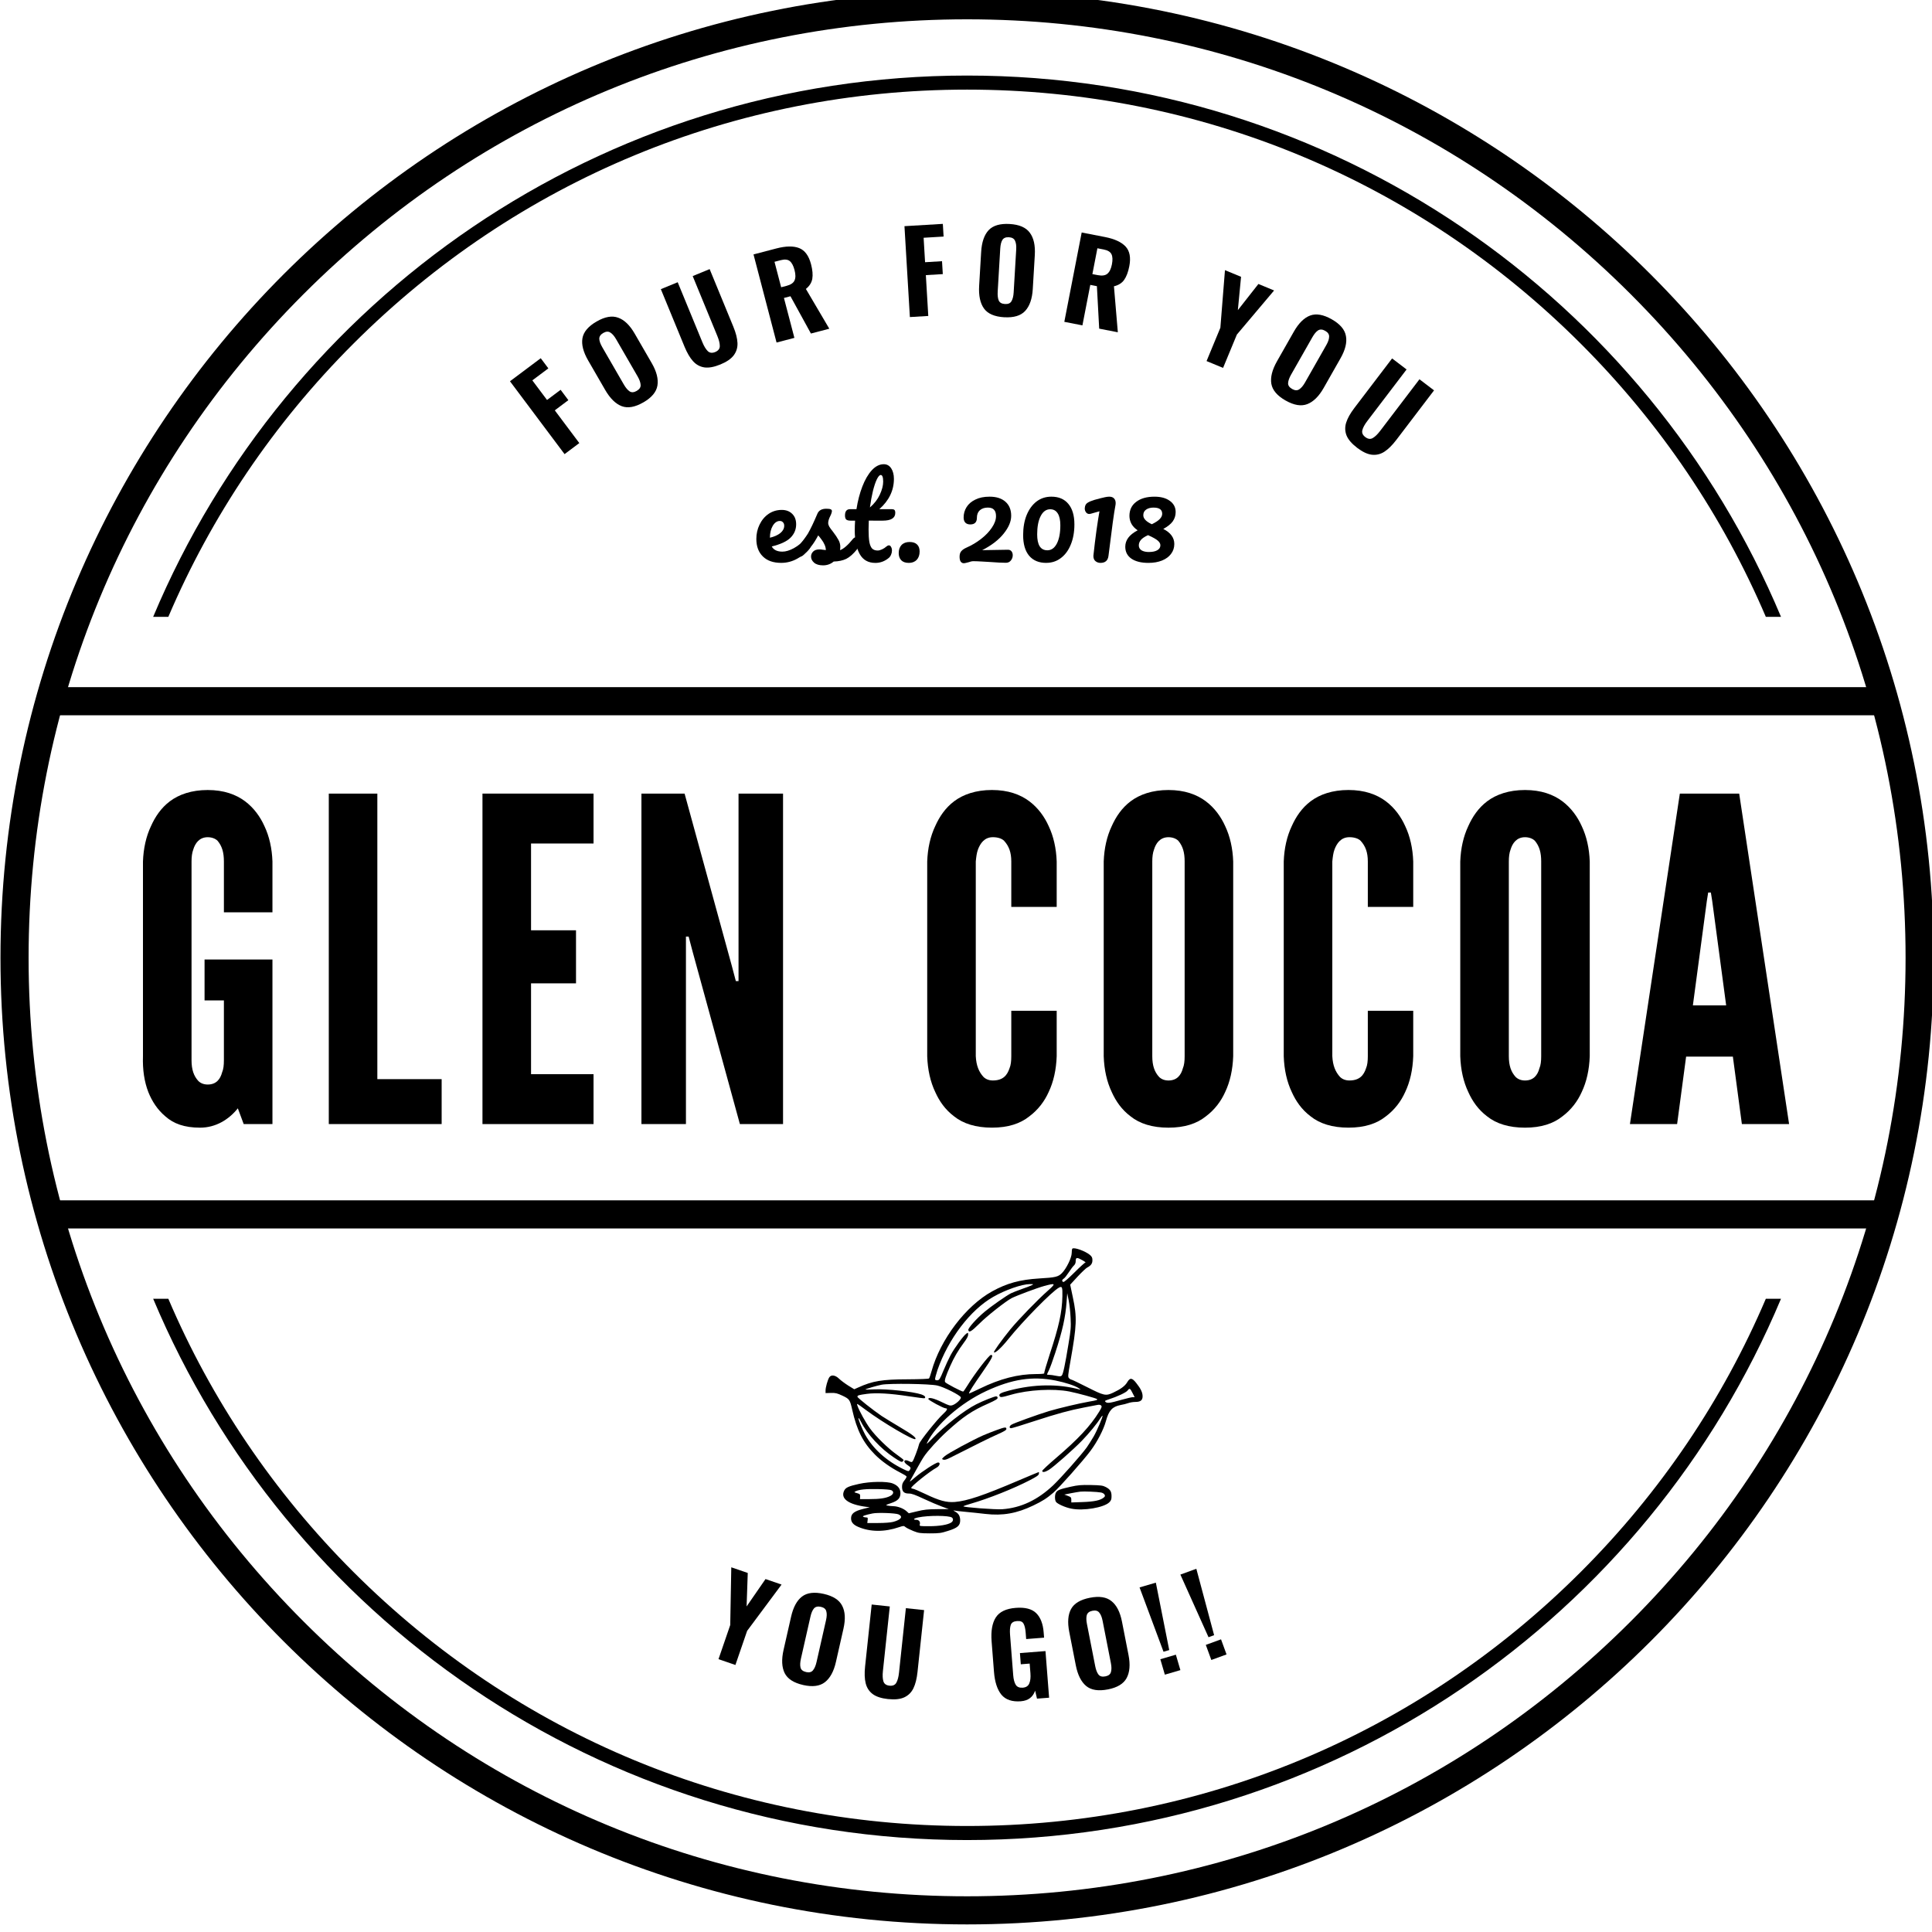 <?xml version="1.0" encoding="UTF-8" standalone="no"?>
<!-- Created with Inkscape (http://www.inkscape.org/) -->

<svg
   xmlns:dc="http://purl.org/dc/elements/1.1/"
   xmlns:cc="http://creativecommons.org/ns#"
   xmlns:rdf="http://www.w3.org/1999/02/22-rdf-syntax-ns#"
   xmlns:svg="http://www.w3.org/2000/svg"
   xmlns="http://www.w3.org/2000/svg"
   xmlns:sodipodi="http://sodipodi.sourceforge.net/DTD/sodipodi-0.dtd"
   xmlns:inkscape="http://www.inkscape.org/namespaces/inkscape"
   width="97.014mm"
   height="97.014mm"
   viewBox="0 0 97.014 97.014"
   version="1.1"
   id="svg9913"
   inkscape:version="0.92.2 2405546, 2018-03-11"
   sodipodi:docname="gcoco2.svg">
  <defs
     id="defs9907">
    <clipPath
       clipPathUnits="userSpaceOnUse"
       id="clipPath7129">
      <path
         d="M 0,3285 H 906 V 0 H 0 Z"
         id="path7127"
         inkscape:connector-curvature="0" />
    </clipPath>
  </defs>
  <sodipodi:namedview
     id="base"
     pagecolor="#ffffff"
     bordercolor="#666666"
     borderopacity="1.0"
     inkscape:pageopacity="0.0"
     inkscape:pageshadow="2"
     inkscape:zoom="0.7"
     inkscape:cx="-53.276772"
     inkscape:cy="93.806652"
     inkscape:document-units="mm"
     inkscape:current-layer="layer3"
     showgrid="false"
     inkscape:window-width="1366"
     inkscape:window-height="703"
     inkscape:window-x="0"
     inkscape:window-y="0"
     inkscape:window-maximized="1"
     showguides="true"
     inkscape:guide-bbox="true"
     fit-margin-top="0"
     fit-margin-left="0"
     fit-margin-right="0"
     fit-margin-bottom="0" />
  <g
     inkscape:groupmode="layer"
     id="layer2"
     inkscape:label="Layer 3"
     style="display:none"
     transform="translate(-58.082,-36.826)">
    <g
       id="g7181"
       transform="matrix(0.353,0,0,-0.353,80.967,59.358)"
       style="display:inline;fill:#000000">
      <path
         d="m 0,0 2.976,-3.06 0.671,0.654 c 0.452,0.439 0.497,0.885 -0.131,1.53 L 2.197,0.479 C 1.569,1.125 1.123,1.093 0.671,0.653 Z M 3.705,1.77 4.848,0.596 C 6.254,-0.85 6.323,-2.316 4.903,-3.697 L 4.232,-4.35 7.535,-7.745 6.115,-9.127 -2.676,-0.09 -0.585,1.944 c 1.42,1.381 2.883,1.272 4.29,-0.174"
         style="fill:#000000;fill-opacity:1;fill-rule:nonzero;stroke:none"
         id="path7183"
         inkscape:connector-curvature="0" />
    </g>
    <g
       id="g7185"
       transform="matrix(0.353,0,0,-0.353,83.243,57.294)"
       style="display:inline;fill:#000000">
      <path
         d="m 0,0 2.454,-2.992 0.598,0.491 c 0.571,0.468 0.713,1.003 0.074,1.783 L 2.339,0.242 C 1.768,0.937 1.28,1.05 0.738,0.604 Z m 8.518,-6.98 c -0.289,0.182 -0.47,0.289 -1.121,1.083 l -1.255,1.53 C 5.4,-3.462 4.82,-3.379 4.124,-3.95 L 3.595,-4.384 6.848,-8.35 5.317,-9.605 -2.672,0.136 -0.362,2.031 C 1.225,3.332 2.511,3.153 3.744,1.65 L 4.372,0.885 c 0.821,-1.002 1.038,-1.918 0.618,-2.798 1.028,0.308 1.884,-0.224 2.717,-1.24 l 1.232,-1.503 c 0.389,-0.473 0.688,-0.81 1.138,-1.046 z"
         style="fill:#000000;fill-opacity:1;fill-rule:nonzero;stroke:none"
         id="path7187"
         inkscape:connector-curvature="0" />
    </g>
    <g
       id="g7189"
       transform="matrix(0.353,0,0,-0.353,87.307,57.689)"
       style="display:inline;fill:#000000">
      <path
         d="m 0,0 c 0.509,-0.742 1.029,-0.8 1.548,-0.444 0.52,0.356 0.653,0.862 0.144,1.605 L -2.155,6.772 C -2.664,7.515 -3.184,7.573 -3.703,7.217 -4.223,6.861 -4.356,6.354 -3.847,5.612 Z m -5.409,4.389 c -1.14,1.663 -0.915,3.214 0.688,4.313 1.603,1.099 3.131,0.749 4.271,-0.914 L 3.254,2.384 C 4.394,0.721 4.169,-0.83 2.566,-1.929 0.963,-3.028 -0.564,-2.678 -1.705,-1.016 Z"
         style="fill:#000000;fill-opacity:1;fill-rule:nonzero;stroke:none"
         id="path7191"
         inkscape:connector-curvature="0" />
    </g>
    <g
       id="g7193"
       transform="matrix(0.353,0,0,-0.353,89.094,54.837)"
       style="display:inline;fill:#000000">
      <path
         d="M 0,0 2.219,1.27 3.113,-0.292 0.894,-1.562 3.479,-6.078 1.76,-7.062 -4.5,3.876 0.047,6.478 0.941,4.916 -1.887,3.297 Z"
         style="fill:#000000;fill-opacity:1;fill-rule:nonzero;stroke:none"
         id="path7195"
         inkscape:connector-curvature="0" />
    </g>
    <g
       id="g7201"
       transform="matrix(0.353,0,0,-0.353,93.616,50.469)"
       style="display:inline;fill:#000000">
      <path
         d="M 0,0 C 1.803,0.678 3.134,-0.052 3.844,-1.939 L 3.983,-2.31 2.231,-2.968 2.047,-2.479 c -0.316,0.842 -0.774,1.035 -1.363,0.813 -0.59,-0.221 -0.806,-0.667 -0.49,-1.51 0.912,-2.426 4.705,-1.519 5.972,-4.888 0.709,-1.887 0.171,-3.32 -1.648,-4.003 -1.82,-0.684 -3.168,0.039 -3.878,1.926 l -0.272,0.724 1.752,0.659 0.317,-0.843 c 0.316,-0.842 0.801,-1.006 1.39,-0.784 0.59,0.221 0.846,0.664 0.53,1.506 -0.912,2.426 -4.705,1.52 -5.971,4.889 C -2.324,-2.104 -1.802,-0.677 0,0"
         style="fill:#000000;fill-opacity:1;fill-rule:nonzero;stroke:none"
         id="path7203"
         inkscape:connector-curvature="0" />
    </g>
    <g
       id="g7205"
       transform="matrix(0.353,0,0,-0.353,96.532,49.509)"
       style="display:inline;fill:#000000">
      <path
         d="M 0,0 C 1.853,0.526 3.12,-0.312 3.67,-2.252 L 3.779,-2.633 1.978,-3.144 1.835,-2.642 c -0.246,0.866 -0.686,1.097 -1.292,0.925 -0.606,-0.172 -0.859,-0.599 -0.613,-1.465 0.707,-2.494 4.564,-1.905 5.546,-5.369 0.55,-1.94 -0.105,-3.324 -1.976,-3.854 -1.87,-0.531 -3.154,0.302 -3.704,2.242 l -0.212,0.745 1.802,0.511 0.245,-0.866 c 0.246,-0.866 0.715,-1.069 1.322,-0.897 0.606,0.171 0.898,0.591 0.652,1.457 -0.707,2.494 -4.563,1.905 -5.546,5.369 C -2.491,-1.904 -1.853,-0.525 0,0"
         style="fill:#000000;fill-opacity:1;fill-rule:nonzero;stroke:none"
         id="path7207"
         inkscape:connector-curvature="0" />
    </g>
    <g
       id="g7209"
       transform="matrix(0.353,0,0,-0.353,98.512,49.056)"
       style="display:inline;fill:#000000">
      <path
         d="M 0,0 1.935,0.417 4.595,-11.897 2.66,-12.315 Z"
         style="fill:#000000;fill-opacity:1;fill-rule:nonzero;stroke:none"
         id="path7211"
         inkscape:connector-curvature="0" />
    </g>
    <g
       id="g7213"
       transform="matrix(0.353,0,0,-0.353,101.43,51.979)"
       style="display:inline;fill:#000000">
      <path
         d="m 0,0 c 0.131,-0.891 0.573,-1.171 1.196,-1.079 0.623,0.092 0.965,0.488 0.834,1.378 L 1.038,7.03 C 0.906,7.92 0.465,8.201 -0.158,8.109 -0.782,8.017 -1.124,7.621 -0.992,6.731 Z M -2.933,6.317 C -3.227,8.312 -2.344,9.606 -0.421,9.89 1.502,10.173 2.721,9.188 3.015,7.194 L 3.97,0.712 C 4.264,-1.282 3.381,-2.577 1.458,-2.86 c -1.923,-0.284 -3.142,0.701 -3.436,2.696 z"
         style="fill:#000000;fill-opacity:1;fill-rule:nonzero;stroke:none"
         id="path7215"
         inkscape:connector-curvature="0" />
    </g>
    <g
       id="g7217"
       transform="matrix(0.353,0,0,-0.353,104.184,49.454)"
       style="display:inline;fill:#000000">
      <path
         d="M 0,0 0.526,-9.113 -1.253,-9.216 -1.979,3.366 0.501,3.509 2.967,-3.905 2.532,3.626 4.293,3.729 5.02,-8.854 2.989,-8.971 Z"
         style="fill:#000000;fill-opacity:1;fill-rule:nonzero;stroke:none"
         id="path7219"
         inkscape:connector-curvature="0" />
    </g>
    <g
       id="g7221"
       transform="matrix(0.353,0,0,-0.353,107.487,51.183)"
       style="display:inline;fill:#000000">
      <path
         d="M 0,0 1.907,-0.06 1.153,6.338 Z m 4.39,-4.136 -1.997,0.063 -0.27,2.296 -2.429,0.076 -0.413,-2.274 -1.817,0.057 2.41,12.529 2.897,-0.09 z"
         style="fill:#000000;fill-opacity:1;fill-rule:nonzero;stroke:none"
         id="path7223"
         inkscape:connector-curvature="0" />
    </g>
    <g
       id="g7225"
       transform="matrix(0.353,0,0,-0.353,110.174,48.287)"
       style="display:inline;fill:#000000">
      <path
         d="m 0,0 1.967,-0.222 -1.208,-10.73 3.237,-0.364 -0.202,-1.788 -5.204,0.585 z"
         style="fill:#000000;fill-opacity:1;fill-rule:nonzero;stroke:none"
         id="path7227"
         inkscape:connector-curvature="0" />
    </g>
    <g
       id="g7229"
       transform="matrix(0.353,0,0,-0.353,115.343,49.082)"
       style="display:inline;fill:#000000">
      <path
         d="m 0,0 c 1.875,-0.439 2.575,-1.786 2.116,-3.748 l -0.091,-0.385 -1.821,0.427 0.118,0.508 c 0.206,0.876 -0.067,1.29 -0.68,1.434 -0.613,0.144 -1.041,-0.107 -1.246,-0.983 -0.591,-2.522 3.064,-3.878 2.243,-7.381 -0.46,-1.962 -1.703,-2.853 -3.595,-2.41 -1.892,0.443 -2.61,1.794 -2.15,3.756 l 0.176,0.754 1.822,-0.428 -0.205,-0.875 c -0.206,-0.876 0.105,-1.282 0.719,-1.425 0.613,-0.144 1.072,0.081 1.277,0.957 0.591,2.522 -3.064,3.878 -2.243,7.381 C -3.1,-0.456 -1.874,0.439 0,0"
         style="fill:#000000;fill-opacity:1;fill-rule:nonzero;stroke:none"
         id="path7231"
         inkscape:connector-curvature="0" />
    </g>
    <g
       id="g7233"
       transform="matrix(0.353,0,0,-0.353,117.479,51.66)"
       style="display:inline;fill:#000000">
      <path
         d="M 0,0 2.587,-0.836 2.034,-2.55 -0.554,-1.714 -1.689,-5.227 1.566,-6.279 1.013,-7.992 -4.128,-6.331 -0.251,5.664 4.89,4.002 4.336,2.289 1.08,3.341 Z"
         style="fill:#000000;fill-opacity:1;fill-rule:nonzero;stroke:none"
         id="path7235"
         inkscape:connector-curvature="0" />
    </g>
    <g
       id="g7237"
       transform="matrix(0.353,0,0,-0.353,120.651,51.492)"
       style="display:inline;fill:#000000">
      <path
         d="m 0,0 -1.496,-3.569 0.714,-0.3 c 0.68,-0.285 1.221,-0.16 1.611,0.77 l 0.48,1.145 c 0.347,0.83 0.218,1.314 -0.429,1.585 z m -2.183,-10.796 c 0.026,0.341 0.036,0.551 0.433,1.498 l 0.765,1.826 c 0.452,1.079 0.254,1.63 -0.576,1.978 L -2.192,-5.229 -4.175,-9.961 -6.001,-9.195 -1.13,2.426 1.625,1.271 C 3.518,0.478 3.963,-0.744 3.211,-2.537 L 2.829,-3.45 C 2.328,-4.645 1.619,-5.265 0.645,-5.306 1.398,-6.07 1.328,-7.076 0.82,-8.288 l -0.751,-1.793 c -0.236,-0.564 -0.394,-0.986 -0.392,-1.494 z"
         style="fill:#000000;fill-opacity:1;fill-rule:nonzero;stroke:none"
         id="path7239"
         inkscape:connector-curvature="0" />
    </g>
    <g
       id="g7245"
       transform="matrix(0.353,0,0,-0.353,126.002,53.468)"
       style="display:inline;fill:#000000">
      <path
         d="m 0,0 1.687,-1.036 -6.59,-10.734 -1.687,1.036 z"
         style="fill:#000000;fill-opacity:1;fill-rule:nonzero;stroke:none"
         id="path7247"
         inkscape:connector-curvature="0" />
    </g>
    <g
       id="g7249"
       transform="matrix(0.353,0,0,-0.353,127.581,57.873)"
       style="display:inline;fill:#000000">
      <path
         d="M 0,0 -0.967,-1.367 C -2.13,-3.013 -3.618,-3.371 -5.205,-2.249 -6.792,-1.126 -6.95,0.396 -5.786,2.042 L -2.004,7.39 C -0.84,9.036 0.648,9.395 2.235,8.272 3.822,7.15 3.979,5.627 2.816,3.982 L 2.109,2.983 0.581,4.063 1.36,5.166 C 1.88,5.9 1.754,6.408 1.24,6.771 0.726,7.135 0.205,7.085 -0.315,6.35 L -4.243,0.795 c -0.519,-0.734 -0.383,-1.227 0.131,-1.591 0.515,-0.364 1.025,-0.328 1.545,0.407 l 1.039,1.47 z"
         style="fill:#000000;fill-opacity:1;fill-rule:nonzero;stroke:none"
         id="path7251"
         inkscape:connector-curvature="0" />
    </g>
    <g
       id="g7197"
       transform="matrix(0.353,0,0,-0.353,91.435,53.486)"
       style="display:inline;fill:#000000">
      <path
         d="M 0,0 2.458,1.161 3.228,-0.467 0.769,-1.628 2.346,-4.966 5.439,-3.504 6.208,-5.133 1.324,-7.44 -4.06,3.957 0.825,6.264 1.594,4.636 -1.5,3.175 Z"
         style="fill:#000000;fill-opacity:1;fill-rule:nonzero;stroke:none"
         id="path7199"
         inkscape:connector-curvature="0" />
    </g>
    <g
       id="g7241"
       transform="matrix(0.353,0,0,-0.353,122.472,55.639)"
       style="display:inline;fill:#000000">
      <path
         d="M 0,0 6.121,8.393 7.73,7.546 0.146,-2.7 -2.467,-1.326 1.677,10.729 3.445,9.8 Z"
         style="fill:#000000;fill-opacity:1;fill-rule:nonzero;stroke:none"
         id="path7243"
         inkscape:connector-curvature="0" />
    </g>
    <g
       id="g7253"
       transform="matrix(0.353,0,0,-0.353,129.399,58.165)"
       style="display:inline;fill:#000000">
      <path
         d="m 0,0 2.083,-1.747 -1.157,-1.379 -2.082,1.747 -2.371,-2.829 2.62,-2.197 -1.156,-1.379 -4.139,3.47 L 1.895,5.341 6.033,1.872 4.876,0.492 2.255,2.689 Z"
         style="fill:#000000;fill-opacity:1;fill-rule:nonzero;stroke:none"
         id="path7255"
         inkscape:connector-curvature="0" />
    </g>
    <g
       id="g7257"
       transform="matrix(0.353,0,0,-0.353,133.052,58.877)"
       style="display:inline;fill:#000000">
      <path
         d="m 0,0 c 1.372,-1.354 1.267,-2.87 -0.15,-4.305 l -0.278,-0.282 -1.333,1.316 0.366,0.371 c 0.633,0.641 0.617,1.137 0.168,1.58 -0.448,0.443 -0.945,0.452 -1.577,-0.188 -1.822,-1.846 0.593,-4.912 -1.937,-7.475 -1.417,-1.436 -2.945,-1.548 -4.329,-0.182 -1.384,1.367 -1.292,2.895 0.125,4.331 l 0.544,0.551 1.333,-1.316 -0.633,-0.641 c -0.632,-0.64 -0.578,-1.15 -0.13,-1.592 0.449,-0.443 0.958,-0.491 1.591,0.15 1.822,1.846 -0.593,4.912 1.937,7.475 C -2.886,1.229 -1.372,1.354 0,0"
         style="fill:#000000;fill-opacity:1;fill-rule:nonzero;stroke:none"
         id="path7259"
         inkscape:connector-curvature="0" />
    </g>
    <path
       transform="matrix(0.353,0,0,-0.353,112.993,62.123)"
       d="m 0,-122.946 c 0.918,0.305 1.067,0.896 2.119,0.834 1.899,-0.112 2.901,-3.881 0.565,-4.451 -0.774,-0.189 -1.809,0.015 -2.825,0.418 -3.2,1.264 -6.728,5.269 -11.019,5.702 -3.111,0.313 -5.648,-0.721 -7.064,-1.947 -0.749,0.569 -1.215,1.084 -1.977,1.391 -8.283,3.338 -11.912,-5.401 -18.93,-5.564 -3.154,1.558 0.335,6.417 2.825,3.617 -2.16,4.468 -7.436,0.617 -7.346,-3.199 0.122,-5.179 6.409,-7.094 11.725,-7.094 6.176,0 10.637,2.591 13.844,4.867 4.379,-4.421 16.783,-6.923 22.886,-2.503 1.417,1.026 2.543,2.975 2.543,4.868 0,4.091 -5.642,7.368 -7.346,3.061"
       style="display:inline;fill:#000000;fill-opacity:1;fill-rule:evenodd;stroke:none"
       id="path7343"
       inkscape:connector-curvature="0" />
    <g
       id="g7261"
       transform="matrix(0.353,0,0,-0.353,83.616,108.873)"
       style="display:inline;fill:#000000">
      <path
         d="m 0,0 -2.98,-3.052 0.67,-0.654 c 0.451,-0.44 0.896,-0.473 1.525,0.171 l 1.32,1.352 c 0.629,0.644 0.586,1.089 0.135,1.529 z M 1.864,-3.656 0.72,-4.828 C -0.688,-6.27 -2.151,-6.377 -3.567,-4.994 l -0.67,0.654 -3.307,-3.387 -1.416,1.383 8.801,9.015 2.086,-2.037 c 1.417,-1.383 1.345,-2.847 -0.063,-4.29"
         style="fill:#000000;fill-opacity:1;fill-rule:nonzero;stroke:none"
         id="path7263"
         inkscape:connector-curvature="0" />
    </g>
    <g
       id="g7265"
       transform="matrix(0.353,0,0,-0.353,85.645,110.722)"
       style="display:inline;fill:#000000">
      <path
         d="m 0,0 -2.46,-2.989 0.597,-0.492 c 0.57,-0.469 1.124,-0.505 1.764,0.273 l 0.79,0.959 c 0.572,0.696 0.588,1.196 0.045,1.642 z m -5.199,-9.714 c 0.123,0.319 0.193,0.518 0.845,1.31 l 1.259,1.529 c 0.744,0.904 0.713,1.489 0.018,2.061 l -0.528,0.435 -3.262,-3.962 -1.529,1.259 8.011,9.731 2.308,-1.9 C 3.507,-0.556 3.582,-1.853 2.346,-3.354 L 1.717,-4.119 C 0.893,-5.12 0.035,-5.51 -0.909,-5.269 -0.408,-6.218 -0.764,-7.161 -1.6,-8.175 l -1.236,-1.502 c -0.389,-0.472 -0.661,-0.831 -0.806,-1.319 z"
         style="fill:#000000;fill-opacity:1;fill-rule:nonzero;stroke:none"
         id="path7267"
         inkscape:connector-curvature="0" />
    </g>
    <g
       id="g7269"
       transform="matrix(0.353,0,0,-0.353,86.28,114.728)"
       style="display:inline;fill:#000000">
      <path
         d="m 0,0 c -0.511,-0.741 -0.379,-1.248 0.139,-1.605 0.519,-0.358 1.039,-0.301 1.55,0.439 L 5.553,4.435 C 6.064,5.176 5.933,5.682 5.415,6.04 4.896,6.398 4.375,6.341 3.864,5.601 Z m 2.163,6.621 c 1.145,1.66 2.673,2.005 4.274,0.9 1.6,-1.104 1.82,-2.655 0.675,-4.314 L 3.39,-2.187 c -1.145,-1.659 -2.673,-2.004 -4.273,-0.9 -1.6,1.104 -1.82,2.656 -0.675,4.315 z"
         style="fill:#000000;fill-opacity:1;fill-rule:nonzero;stroke:none"
         id="path7271"
         inkscape:connector-curvature="0" />
    </g>
    <g
       id="g7273"
       transform="matrix(0.353,0,0,-0.353,89.633,115.158)"
       style="display:inline;fill:#000000">
      <path
         d="M 0,0 2.214,-1.276 1.316,-2.835 -0.898,-1.559 -3.496,-6.066 -5.211,-5.078 1.08,5.839 5.618,3.223 4.719,1.664 1.896,3.291 Z"
         style="fill:#000000;fill-opacity:1;fill-rule:nonzero;stroke:none"
         id="path7275"
         inkscape:connector-curvature="0" />
    </g>
    <g
       id="g7277"
       transform="matrix(0.353,0,0,-0.353,91.992,116.298)"
       style="display:inline;fill:#000000">
      <path
         d="M 0,0 2.454,-1.168 1.68,-2.793 -0.774,-1.625 -2.36,-4.957 0.728,-6.426 -0.045,-8.051 -4.921,-5.73 0.495,5.645 5.37,3.324 4.596,1.699 1.508,3.169 Z"
         style="fill:#000000;fill-opacity:1;fill-rule:nonzero;stroke:none"
         id="path7279"
         inkscape:connector-curvature="0" />
    </g>
    <g
       id="g7281"
       transform="matrix(0.353,0,0,-0.353,95.431,115.684)"
       style="display:inline;fill:#000000">
      <path
         d="m 0,0 c 1.801,-0.685 2.317,-2.113 1.601,-3.998 l -0.141,-0.37 -1.75,0.664 0.186,0.489 c 0.319,0.841 0.104,1.289 -0.485,1.512 -0.589,0.224 -1.047,0.033 -1.367,-0.809 -0.92,-2.424 2.525,-4.253 1.247,-7.619 -0.716,-1.885 -2.068,-2.604 -3.886,-1.913 -1.817,0.69 -2.351,2.125 -1.634,4.01 l 0.274,0.724 1.751,-0.665 -0.32,-0.841 c -0.32,-0.842 -0.064,-1.286 0.524,-1.509 0.59,-0.224 1.075,-0.062 1.395,0.78 0.92,2.423 -2.525,4.252 -1.247,7.618 C -3.136,-0.042 -1.801,0.684 0,0"
         style="fill:#000000;fill-opacity:1;fill-rule:nonzero;stroke:none"
         id="path7283"
         inkscape:connector-curvature="0" />
    </g>
    <g
       id="g7285"
       transform="matrix(0.353,0,0,-0.353,97.943,116.52)"
       style="display:inline;fill:#000000">
      <path
         d="m 0,0 c 1.851,-0.534 2.483,-1.916 1.925,-3.854 l -0.11,-0.38 -1.799,0.519 0.144,0.501 c 0.25,0.865 -0.002,1.294 -0.607,1.469 -0.606,0.174 -1.047,-0.055 -1.296,-0.92 -0.719,-2.492 2.867,-4.031 1.869,-7.492 -0.559,-1.938 -1.847,-2.766 -3.716,-2.227 -1.869,0.539 -2.518,1.926 -1.96,3.863 l 0.215,0.745 1.799,-0.519 -0.249,-0.866 c -0.25,-0.865 0.041,-1.286 0.647,-1.461 0.606,-0.174 1.076,0.027 1.326,0.893 0.718,2.491 -2.868,4.031 -1.87,7.492 C -3.123,-0.299 -1.852,0.534 0,0"
         style="fill:#000000;fill-opacity:1;fill-rule:nonzero;stroke:none"
         id="path7287"
         inkscape:connector-curvature="0" />
    </g>
    <g
       id="g7289"
       transform="matrix(0.353,0,0,-0.353,99.643,117.014)"
       style="display:inline;fill:#000000">
      <path
         d="m 0,0 1.935,-0.421 -2.681,-12.316 -1.935,0.422 z"
         style="fill:#000000;fill-opacity:1;fill-rule:nonzero;stroke:none"
         id="path7291"
         inkscape:connector-curvature="0" />
    </g>
    <g
       id="g7293"
       transform="matrix(0.353,0,0,-0.353,101.286,120.817)"
       style="display:inline;fill:#000000">
      <path
         d="M 0,0 C -0.131,-0.891 0.21,-1.287 0.833,-1.378 1.457,-1.47 1.898,-1.19 2.03,-0.299 L 3.022,6.432 C 3.153,7.322 2.811,7.718 2.188,7.81 1.565,7.902 1.123,7.621 0.992,6.731 Z M -0.985,6.895 C -0.691,8.889 0.527,9.874 2.45,9.591 4.374,9.307 5.256,8.013 4.962,6.018 L 4.007,-0.463 C 3.713,-2.458 2.495,-3.443 0.571,-3.159 -1.352,-2.875 -2.234,-1.581 -1.94,0.413 Z"
         style="fill:#000000;fill-opacity:1;fill-rule:nonzero;stroke:none"
         id="path7295"
         inkscape:connector-curvature="0" />
    </g>
    <g
       id="g7297"
       transform="matrix(0.353,0,0,-0.353,104.436,118.972)"
       style="display:inline;fill:#000000">
      <path
         d="M 0,0 -0.542,-9.113 -2.321,-9.008 -1.573,3.575 0.907,3.427 2.491,-4.225 2.938,3.307 4.7,3.202 3.952,-9.38 1.921,-9.26 Z"
         style="fill:#000000;fill-opacity:1;fill-rule:nonzero;stroke:none"
         id="path7299"
         inkscape:connector-curvature="0" />
    </g>
    <g
       id="g7301"
       transform="matrix(0.353,0,0,-0.353,107.589,120.867)"
       style="display:inline;fill:#000000">
      <path
         d="M 0,0 1.907,0.054 0.775,6.396 Z M 4.627,-3.867 2.63,-3.923 2.225,-1.648 -0.204,-1.716 -0.482,-4.01 -2.299,-4.061 -0.636,8.588 2.26,8.669 Z"
         style="fill:#000000;fill-opacity:1;fill-rule:nonzero;stroke:none"
         id="path7303"
         inkscape:connector-curvature="0" />
    </g>
    <g
       id="g7305"
       transform="matrix(0.353,0,0,-0.353,109.696,117.73)"
       style="display:inline;fill:#000000">
      <path
         d="m 0,0 1.969,0.215 1.172,-10.739 3.239,0.353 0.196,-1.79 -5.209,-0.568 z"
         style="fill:#000000;fill-opacity:1;fill-rule:nonzero;stroke:none"
         id="path7307"
         inkscape:connector-curvature="0" />
    </g>
    <g
       id="g7309"
       transform="matrix(0.353,0,0,-0.353,114.427,116.919)"
       style="display:inline;fill:#000000">
      <path
         d="M 0,0 C 1.874,0.442 3.102,-0.451 3.565,-2.413 L 3.656,-2.798 1.834,-3.229 1.715,-2.721 c -0.207,0.876 -0.636,1.126 -1.249,0.982 -0.613,-0.145 -0.885,-0.561 -0.678,-1.436 0.595,-2.523 4.473,-2.107 5.3,-5.61 0.463,-1.962 -0.253,-3.315 -2.145,-3.761 -1.892,-0.447 -3.137,0.442 -3.601,2.404 l -0.177,0.754 1.821,0.43 0.207,-0.876 c 0.207,-0.876 0.667,-1.1 1.28,-0.956 0.613,0.145 0.924,0.551 0.717,1.427 -0.595,2.523 -4.473,2.107 -5.3,5.61 C -2.573,-1.791 -1.875,-0.442 0,0"
         style="fill:#000000;fill-opacity:1;fill-rule:nonzero;stroke:none"
         id="path7311"
         inkscape:connector-curvature="0" />
    </g>
    <g
       id="g7313"
       transform="matrix(0.353,0,0,-0.353,117.338,118.112)"
       style="display:inline;fill:#000000">
      <path
         d="M 0,0 2.585,0.836 3.139,-0.875 0.554,-1.712 1.689,-5.222 4.942,-4.169 5.496,-5.881 0.36,-7.543 -3.517,4.441 1.619,6.103 2.173,4.391 -1.08,3.338 Z"
         style="fill:#000000;fill-opacity:1;fill-rule:nonzero;stroke:none"
         id="path7315"
         inkscape:connector-curvature="0" />
    </g>
    <g
       id="g7317"
       transform="matrix(0.353,0,0,-0.353,119.448,116.032)"
       style="display:inline;fill:#000000">
      <path
         d="M 0,0 1.496,-3.569 2.21,-3.27 c 0.681,0.285 0.971,0.758 0.581,1.688 l -0.48,1.145 C 1.963,0.394 1.527,0.64 0.88,0.369 Z M 6.167,-9.126 C 5.942,-8.869 5.799,-8.714 5.403,-7.768 L 4.637,-5.941 C 4.185,-4.862 3.653,-4.617 2.823,-4.965 L 2.192,-5.229 4.175,-9.961 2.349,-10.726 -2.522,0.895 0.234,2.05 C 2.126,2.843 3.309,2.304 4.061,0.511 L 4.443,-0.402 C 4.944,-1.597 4.889,-2.538 4.236,-3.26 5.309,-3.259 5.977,-4.014 6.484,-5.226 l 0.752,-1.793 c 0.237,-0.564 0.427,-0.972 0.79,-1.328 z"
         style="fill:#000000;fill-opacity:1;fill-rule:nonzero;stroke:none"
         id="path7319"
         inkscape:connector-curvature="0" />
    </g>
    <g
       id="g7321"
       transform="matrix(0.353,0,0,-0.353,123.733,117.331)"
       style="display:inline;fill:#000000">
      <path
         d="m 0,0 -3.436,9.807 1.611,0.845 4.131,-12.065 -2.615,-1.371 -7.575,10.259 1.77,0.927 z"
         style="fill:#000000;fill-opacity:1;fill-rule:nonzero;stroke:none"
         id="path7323"
         inkscape:connector-curvature="0" />
    </g>
    <g
       id="g7325"
       transform="matrix(0.353,0,0,-0.353,123.647,113.222)"
       style="display:inline;fill:#000000">
      <path
         d="M 0,0 1.687,1.038 8.288,-9.697 6.601,-10.734 Z"
         style="fill:#000000;fill-opacity:1;fill-rule:nonzero;stroke:none"
         id="path7327"
         inkscape:connector-curvature="0" />
    </g>
    <g
       id="g7329"
       transform="matrix(0.353,0,0,-0.353,128.228,113.502)"
       style="display:inline;fill:#000000">
      <path
         d="M 0,0 0.971,-1.363 C 2.14,-3.006 1.986,-4.529 0.402,-5.656 -1.181,-6.783 -2.67,-6.429 -3.839,-4.787 l -3.799,5.338 c -1.169,1.642 -1.016,3.165 0.568,4.292 1.583,1.127 3.072,0.773 4.241,-0.869 L -2.119,2.977 -3.644,1.892 -4.427,2.991 C -4.949,3.725 -5.469,3.773 -5.982,3.408 -6.496,3.043 -6.62,2.535 -6.098,1.801 l 3.945,-5.542 c 0.522,-0.734 1.032,-0.768 1.546,-0.403 0.513,0.366 0.648,0.859 0.126,1.592 l -1.044,1.467 z"
         style="fill:#000000;fill-opacity:1;fill-rule:nonzero;stroke:none"
         id="path7331"
         inkscape:connector-curvature="0" />
    </g>
    <g
       id="g7333"
       transform="matrix(0.353,0,0,-0.353,128.898,111.785)"
       style="display:inline;fill:#000000">
      <path
         d="M 0,0 2.078,1.751 3.238,0.375 1.16,-1.376 3.537,-4.198 6.152,-1.995 7.312,-3.371 3.183,-6.85 -4.935,2.785 -0.806,6.264 0.354,4.887 -2.262,2.684 Z"
         style="fill:#000000;fill-opacity:1;fill-rule:nonzero;stroke:none"
         id="path7335"
         inkscape:connector-curvature="0" />
    </g>
    <g
       id="g7337"
       transform="matrix(0.353,0,0,-0.353,129.771,108.397)"
       style="display:inline;fill:#000000">
      <path
         d="M 0,0 C 1.368,1.355 2.882,1.233 4.3,-0.199 L 4.579,-0.48 3.25,-1.797 2.882,-1.427 c -0.633,0.64 -1.13,0.63 -1.577,0.186 C 0.857,-1.684 0.842,-2.18 1.476,-2.82 3.299,-4.661 6.39,-2.283 8.923,-4.841 10.342,-6.273 10.436,-7.8 9.055,-9.168 7.674,-10.536 6.147,-10.427 4.729,-8.995 l -0.544,0.55 1.33,1.317 0.632,-0.639 C 6.781,-8.406 7.29,-8.358 7.738,-7.915 8.185,-7.472 8.239,-6.963 7.605,-6.323 5.782,-4.482 2.69,-6.86 0.158,-4.302 -1.261,-2.87 -1.368,-1.355 0,0"
         style="fill:#000000;fill-opacity:1;fill-rule:nonzero;stroke:none"
         id="path7339"
         inkscape:connector-curvature="0" />
    </g>
    <g
       id="g7345"
       transform="matrix(0.353,0,0,-0.353,96.064,63.446)"
       style="display:inline;fill:#000000">
      <path
         d="M 0,0 C 0.212,0 0.442,0.053 0.692,0.159 0.942,0.265 1.175,0.401 1.39,0.567 1.604,0.733 1.814,0.957 2.02,1.237 2.226,1.518 2.329,1.75 2.329,1.934 2.329,2.191 2.28,2.403 2.184,2.57 2.086,2.736 1.967,2.819 1.826,2.819 1.573,2.819 1.357,2.773 1.178,2.681 0.999,2.589 0.849,2.471 0.728,2.325 0.607,2.179 0.51,2.012 0.437,1.826 0.363,1.64 0.278,1.409 0.181,1.134 0.084,0.859 0.029,0.633 0.018,0.456 0.006,0.278 0,0.126 0,0 m 1.173,-4.186 c -0.547,0 -1.026,0.102 -1.436,0.304 -0.41,0.203 -0.752,0.476 -1.026,0.819 -0.273,0.343 -0.479,0.739 -0.615,1.189 -0.137,0.451 -0.205,0.923 -0.205,1.418 0,0.324 0.061,0.71 0.183,1.159 0.123,0.448 0.249,0.845 0.381,1.193 0.13,0.346 0.295,0.677 0.493,0.993 0.198,0.315 0.43,0.592 0.696,0.832 0.265,0.24 0.562,0.431 0.891,0.573 C 0.864,4.436 1.23,4.506 1.632,4.506 1.96,4.506 2.266,4.454 2.547,4.348 2.829,4.243 3.074,4.095 3.282,3.905 3.49,3.715 3.653,3.485 3.77,3.216 3.888,2.947 3.946,2.645 3.946,2.312 3.946,1.957 3.827,1.558 3.589,1.117 3.352,0.676 3.074,0.298 2.757,-0.017 2.44,-0.333 2.063,-0.613 1.625,-0.859 1.188,-1.106 0.714,-1.298 0.203,-1.435 c 0.088,-0.155 0.175,-0.284 0.26,-0.387 0.085,-0.103 0.172,-0.183 0.261,-0.241 0.088,-0.057 0.18,-0.097 0.277,-0.12 0.097,-0.023 0.202,-0.034 0.313,-0.034 0.352,0 0.723,0.069 1.112,0.206 0.39,0.137 0.769,0.309 1.138,0.516 0.37,0.206 0.718,0.431 1.046,0.674 0.328,0.244 0.607,0.474 0.835,0.692 L 6.579,-1.281 C 6.063,-1.83 5.516,-2.315 4.936,-2.738 4.684,-2.919 4.413,-3.097 4.123,-3.272 3.833,-3.447 3.528,-3.603 3.208,-3.738 2.889,-3.874 2.558,-3.982 2.215,-4.064 1.873,-4.146 1.525,-4.186 1.173,-4.186"
         style="fill:#000000;fill-opacity:1;fill-rule:nonzero;stroke:none"
         id="path7347"
         inkscape:connector-curvature="0" />
    </g>
    <g
       id="g7349"
       transform="matrix(0.353,0,0,-0.353,98.073,64.153)"
       style="display:inline;fill:#000000">
      <path
         d="m 0,0 c 0.07,0 0.148,-0.044 0.233,-0.133 0.085,-0.089 0.183,-0.187 0.294,-0.294 0.112,-0.106 0.241,-0.204 0.387,-0.293 0.147,-0.089 0.314,-0.133 0.501,-0.133 0.229,0 0.418,0.039 0.567,0.116 0.149,0.076 0.268,0.178 0.356,0.306 0.088,0.127 0.149,0.275 0.184,0.444 0.036,0.169 0.053,0.345 0.053,0.529 0,0.16 -0.01,0.322 -0.031,0.488 C 2.524,1.196 2.527,1.402 2.553,1.648 2.58,1.894 2.574,2.083 2.536,2.216 2.498,2.35 2.464,2.464 2.435,2.559 Z m -1.097,1.137 c 0.328,0.284 0.595,0.521 0.8,0.711 0.205,0.189 0.41,0.41 0.615,0.661 0.205,0.252 0.368,0.458 0.488,0.618 0.12,0.16 0.262,0.35 0.426,0.569 0.164,0.219 0.364,0.487 0.598,0.804 0.234,0.316 0.539,0.712 0.914,1.186 0.076,0.106 0.161,0.21 0.255,0.311 0.093,0.1 0.198,0.19 0.312,0.271 0.114,0.08 0.24,0.145 0.378,0.195 0.137,0.05 0.291,0.076 0.461,0.076 0.282,0 0.498,-0.032 0.651,-0.094 C 4.953,6.383 5.064,6.308 5.135,6.219 5.205,6.13 5.246,6.037 5.258,5.939 5.27,5.841 5.275,5.757 5.275,5.686 5.275,5.543 5.22,5.387 5.108,5.215 4.997,5.043 4.874,4.877 4.739,4.717 4.604,4.557 4.477,4.411 4.357,4.277 4.237,4.144 4.168,4.045 4.15,3.98 4.15,3.796 4.164,3.629 4.19,3.478 4.217,3.327 4.253,3.179 4.298,3.034 4.343,2.889 4.389,2.735 4.437,2.572 4.485,2.409 4.531,2.221 4.575,2.008 4.619,1.794 4.625,1.501 4.592,1.128 4.56,0.755 4.544,0.379 4.544,0 4.755,0.142 4.982,0.271 5.225,0.386 5.468,0.502 5.722,0.622 5.985,0.746 6.249,0.871 6.52,1.008 6.798,1.159 7.077,1.31 7.356,1.492 7.638,1.706 L 7.646,-0.285 C 7.283,-0.556 6.863,-0.81 6.385,-1.047 5.908,-1.285 5.406,-1.494 4.879,-1.674 4.352,-1.855 3.821,-1.998 3.285,-2.103 2.749,-2.207 2.24,-2.259 1.76,-2.259 c -0.346,0 -0.668,0.03 -0.967,0.092 -0.299,0.062 -0.562,0.159 -0.787,0.29 -0.225,0.132 -0.408,0.304 -0.549,0.517 -0.141,0.213 -0.226,0.471 -0.255,0.774 -0.082,-0.018 -0.162,-0.03 -0.242,-0.036 -0.079,-0.006 -0.157,-0.009 -0.232,-0.009 -0.094,0 -0.182,0.003 -0.264,0.009 -0.083,0.006 -0.153,0.028 -0.211,0.066 -0.059,0.039 -0.106,0.101 -0.141,0.187 C -1.923,-0.283 -1.94,-0.16 -1.94,0 c 0,0.142 0.035,0.274 0.105,0.395 0.07,0.122 0.152,0.23 0.246,0.324 0.093,0.095 0.188,0.178 0.281,0.249 0.094,0.071 0.164,0.128 0.211,0.169"
         style="fill:#000000;fill-opacity:1;fill-rule:nonzero;stroke:none"
         id="path7351"
         inkscape:connector-curvature="0" />
    </g>
    <g
       id="g7353"
       transform="matrix(0.353,0,0,-0.353,102.032,60.302)"
       style="display:inline;fill:#000000">
      <path
         d="m 0,0 c 0,0.064 -0.004,0.136 -0.013,0.214 -0.009,0.079 -0.028,0.154 -0.058,0.223 -0.029,0.07 -0.075,0.129 -0.137,0.176 -0.061,0.046 -0.148,0.07 -0.26,0.07 -0.153,0 -0.307,-0.134 -0.463,-0.402 -0.156,-0.267 -0.306,-0.609 -0.45,-1.025 -0.144,-0.416 -0.28,-0.874 -0.406,-1.374 -0.126,-0.501 -0.242,-0.986 -0.348,-1.457 0.088,-0.009 0.176,-0.017 0.264,-0.023 0.088,-0.007 0.18,-0.014 0.274,-0.023 0.176,0.295 0.36,0.615 0.552,0.959 0.191,0.345 0.362,0.683 0.516,1.016 0.153,0.333 0.279,0.645 0.379,0.934 C -0.05,-0.423 0,-0.186 0,0 m 2.813,-11.13 c -0.564,-0.328 -1.065,-0.615 -1.505,-0.861 -0.441,-0.246 -0.832,-0.451 -1.176,-0.615 -0.343,-0.165 -0.648,-0.288 -0.915,-0.37 -0.267,-0.082 -0.509,-0.123 -0.726,-0.123 -0.443,0 -0.833,0.135 -1.171,0.405 -0.339,0.269 -0.621,0.657 -0.848,1.164 -0.227,0.507 -0.398,1.121 -0.512,1.842 -0.113,0.72 -0.17,1.532 -0.17,2.434 0,0.352 0.015,0.727 0.043,1.125 0.029,0.399 0.07,0.794 0.123,1.187 -0.178,0.025 -0.315,0.05 -0.412,0.073 -0.097,0.023 -0.201,0.046 -0.31,0.069 -0.109,0.022 -0.247,0.047 -0.416,0.073 -0.168,0.026 -0.411,0.059 -0.729,0.098 -0.142,0.019 -0.251,0.057 -0.328,0.112 -0.076,0.056 -0.132,0.121 -0.168,0.196 -0.035,0.075 -0.056,0.153 -0.062,0.235 -0.006,0.081 -0.009,0.151 -0.009,0.21 0,0.092 0.058,0.163 0.173,0.211 0.115,0.049 0.262,0.085 0.441,0.11 0.18,0.024 0.377,0.038 0.593,0.041 0.214,0.003 0.42,10e-4 0.618,-0.005 0.197,-0.005 0.374,-0.01 0.53,-0.013 0.156,-0.003 0.264,0.002 0.322,0.013 0.158,0.789 0.359,1.553 0.601,2.292 0.243,0.739 0.515,1.396 0.816,1.972 0.301,0.575 0.631,1.037 0.988,1.385 0.356,0.348 0.73,0.521 1.123,0.521 0.252,0 0.481,-0.07 0.69,-0.211 C 0.625,2.3 0.802,2.113 0.949,1.878 1.096,1.645 1.208,1.371 1.288,1.058 1.367,0.745 1.406,0.418 1.406,0.079 1.406,-0.202 1.365,-0.499 1.283,-0.811 1.201,-1.124 1.089,-1.442 0.949,-1.766 0.808,-2.089 0.643,-2.418 0.452,-2.75 0.262,-3.083 0.061,-3.412 -0.15,-3.739 c 0.053,0.02 0.141,0.023 0.264,0.011 0.123,-0.012 0.265,-0.02 0.427,-0.024 0.161,-0.005 0.335,-0.01 0.522,-0.015 0.188,-0.004 0.37,-0.009 0.545,-0.015 0.176,-0.006 0.34,-0.012 0.493,-0.018 0.152,-0.006 0.278,-0.012 0.378,-0.017 0.117,-0.007 0.202,-0.072 0.254,-0.196 0.053,-0.124 0.08,-0.28 0.08,-0.469 0,-0.22 -0.059,-0.398 -0.177,-0.536 C 2.519,-5.155 2.39,-5.224 2.25,-5.224 H -1.129 C -1.3,-5.458 -1.472,-5.688 -1.646,-5.914 -1.819,-6.139 -1.98,-6.343 -2.127,-6.524 -2.15,-6.888 -2.171,-7.245 -2.188,-7.597 -2.194,-7.749 -2.2,-7.906 -2.206,-8.067 c -0.006,-0.161 -0.012,-0.321 -0.018,-0.479 -0.005,-0.158 -0.01,-0.31 -0.013,-0.457 -0.003,-0.146 -0.004,-0.281 -0.004,-0.404 0,-0.317 0.029,-0.583 0.088,-0.8 0.059,-0.217 0.144,-0.394 0.256,-0.532 0.112,-0.137 0.249,-0.237 0.41,-0.299 0.162,-0.061 0.343,-0.092 0.543,-0.092 0.123,0 0.277,0.029 0.462,0.088 0.185,0.059 0.387,0.139 0.607,0.242 0.22,0.102 0.451,0.224 0.695,0.364 0.243,0.141 0.484,0.295 0.721,0.462 0.238,0.167 0.465,0.343 0.682,0.527 0.217,0.185 0.413,0.374 0.59,0.567 z"
         style="fill:#000000;fill-opacity:1;fill-rule:nonzero;stroke:none"
         id="path7355"
         inkscape:connector-curvature="0" />
    </g>
    <g
       id="g7357"
       transform="matrix(0.353,0,0,-0.353,104.472,64.382)"
       style="display:inline;fill:#000000">
      <path
         d="m 0,0 c 0,-0.021 -0.003,-0.075 -0.009,-0.16 -0.006,-0.086 -0.025,-0.185 -0.057,-0.297 -0.032,-0.112 -0.082,-0.231 -0.149,-0.356 -0.068,-0.126 -0.163,-0.243 -0.286,-0.35 -0.123,-0.107 -0.278,-0.194 -0.466,-0.264 -0.187,-0.07 -0.416,-0.104 -0.685,-0.104 -0.217,0 -0.413,0.025 -0.589,0.076 -0.176,0.051 -0.327,0.128 -0.453,0.232 -0.126,0.104 -0.224,0.238 -0.294,0.401 -0.071,0.163 -0.106,0.36 -0.106,0.59 0,0.192 0.031,0.38 0.093,0.565 0.061,0.184 0.156,0.349 0.285,0.493 0.129,0.144 0.296,0.259 0.501,0.344 0.205,0.086 0.448,0.129 0.73,0.129 0.486,0 0.855,-0.112 1.107,-0.337 C -0.126,0.738 0,0.417 0,0"
         style="fill:#000000;fill-opacity:1;fill-rule:nonzero;stroke:none"
         id="path7359"
         inkscape:connector-curvature="0" />
    </g>
    <g
       id="g7361"
       transform="matrix(0.353,0,0,-0.353,107.742,62.287)"
       style="display:inline;fill:#000000">
      <path
         d="M 0,0 C -0.088,-0.094 -0.183,-0.189 -0.285,-0.286 -0.388,-0.383 -0.487,-0.471 -0.583,-0.55 -0.68,-0.629 -0.77,-0.694 -0.851,-0.744 c -0.082,-0.049 -0.144,-0.074 -0.184,-0.074 -0.55,0 -0.971,0.048 -1.264,0.145 -0.292,0.096 -0.438,0.194 -0.438,0.294 0,0.065 0.061,0.117 0.184,0.158 0.123,0.041 0.314,0.062 0.572,0.062 0.064,0 0.161,0.048 0.29,0.145 0.129,0.097 0.282,0.218 0.461,0.365 0.179,0.146 0.376,0.304 0.593,0.474 0.217,0.17 0.44,0.328 0.668,0.475 C 0.26,1.446 0.491,1.568 0.726,1.665 0.96,1.761 1.188,1.81 1.411,1.81 1.728,1.81 1.938,1.788 2.044,1.744 2.149,1.7 2.202,1.637 2.202,1.555 2.202,1.467 2.189,1.359 2.165,1.23 2.14,1.101 2.127,0.949 2.127,0.774 L 2.071,0.458 C 2.04,0.247 1.998,-0.032 1.947,-0.378 1.895,-0.725 1.835,-1.122 1.769,-1.57 1.702,-2.018 1.635,-2.469 1.567,-2.922 1.5,-3.376 1.434,-3.82 1.369,-4.253 1.304,-4.686 1.249,-5.061 1.202,-5.377 1.187,-5.44 1.166,-5.53 1.138,-5.646 1.111,-5.762 1.08,-5.892 1.046,-6.035 1.012,-6.178 0.961,-6.336 0.894,-6.509 0.827,-6.682 0.747,-6.84 0.653,-6.983 0.559,-7.127 0.449,-7.245 0.323,-7.335 0.198,-7.426 0.056,-7.472 -0.102,-7.472 c -0.193,0 -0.375,0.012 -0.544,0.035 -0.17,0.024 -0.316,0.061 -0.439,0.11 -0.123,0.05 -0.22,0.115 -0.29,0.194 -0.07,0.079 -0.105,0.174 -0.105,0.285 0,0.047 0.002,0.094 0.008,0.141 0.006,0.047 0.03,0.105 0.071,0.176 0.093,0.34 0.183,0.694 0.268,1.063 0.085,0.369 0.17,0.738 0.255,1.107 0.085,0.369 0.169,0.732 0.251,1.09 0.083,0.357 0.155,0.697 0.219,1.02 C -0.258,-1.495 -0.122,-0.745 0,0"
         style="fill:#000000;fill-opacity:1;fill-rule:nonzero;stroke:none"
         id="path7363"
         inkscape:connector-curvature="0" />
    </g>
    <g
       id="g7365"
       transform="matrix(0.353,0,0,-0.353,110.194,63.34)"
       style="display:inline;fill:#000000">
      <path
         d="M 0,0 C 0.111,0.127 0.189,0.19 0.236,0.19 0.283,0.19 0.309,0.174 0.315,0.142 0.321,0.11 0.324,0.064 0.324,0.006 c 0,-0.188 -0.043,-0.385 -0.128,-0.593 -0.085,-0.208 -0.202,-0.4 -0.351,-0.576 -0.15,-0.176 -0.328,-0.321 -0.536,-0.435 -0.208,-0.114 -0.435,-0.172 -0.682,-0.172 -0.386,0 -0.722,0.085 -1.006,0.254 -0.284,0.17 -0.517,0.387 -0.699,0.653 -0.181,0.265 -0.316,0.566 -0.404,0.901 -0.088,0.336 -0.132,0.67 -0.132,1.003 0,0.306 0.038,0.618 0.114,0.936 0.077,0.318 0.188,0.627 0.335,0.927 0.146,0.301 0.328,0.583 0.545,0.848 0.217,0.265 0.469,0.497 0.757,0.694 0.287,0.197 0.607,0.353 0.959,0.468 0.351,0.114 0.736,0.172 1.152,0.172 0.361,0 0.738,-0.068 1.131,-0.203 C 1.772,4.747 2.132,4.534 2.458,4.242 2.783,3.951 3.05,3.579 3.261,3.125 3.471,2.671 3.576,2.124 3.576,1.482 3.576,0.54 3.439,-0.312 3.165,-1.072 2.891,-1.833 2.517,-2.514 2.043,-3.113 1.569,-3.713 1.015,-4.237 0.382,-4.685 -0.251,-5.132 -0.927,-5.514 -1.645,-5.831 -1.763,-5.883 -1.875,-5.927 -1.981,-5.962 -2.087,-5.997 -2.19,-6.015 -2.29,-6.015 c -0.265,0 -0.471,0.057 -0.618,0.172 -0.147,0.114 -0.22,0.253 -0.22,0.417 0,0.135 0.041,0.274 0.123,0.418 0.083,0.143 0.218,0.277 0.406,0.4 0.589,0.298 1.124,0.63 1.606,0.996 0.482,0.365 0.895,0.784 1.241,1.255 0.344,0.47 0.61,0.998 0.797,1.583 0.187,0.585 0.281,1.243 0.281,1.974 0,0.288 -0.019,0.565 -0.057,0.83 C 1.231,2.294 1.165,2.529 1.072,2.732 0.978,2.935 0.854,3.097 0.699,3.217 0.544,3.338 0.35,3.398 0.117,3.398 -0.123,3.398 -0.342,3.323 -0.541,3.173 -0.739,3.023 -0.91,2.832 -1.053,2.599 -1.196,2.367 -1.307,2.106 -1.386,1.818 -1.465,1.529 -1.504,1.247 -1.504,0.97 c 0,-0.212 0.026,-0.4 0.078,-0.565 0.053,-0.165 0.123,-0.304 0.21,-0.42 0.088,-0.114 0.187,-0.201 0.298,-0.26 0.11,-0.059 0.224,-0.088 0.341,-0.088 0.099,0 0.2,0.03 0.302,0.091 C -0.173,-0.212 -0.082,-0.121 0,0"
         style="fill:#000000;fill-opacity:1;fill-rule:nonzero;stroke:none"
         id="path7367"
         inkscape:connector-curvature="0" />
    </g>
    <g
       id="g7369"
       transform="matrix(0.353,0,0,-0.353,114.007,65.04)"
       style="display:inline;fill:#000000">
      <path
         d="m 0,0 c -0.252,0 -0.507,-0.01 -0.766,-0.031 -0.258,-0.02 -0.506,-0.031 -0.743,-0.031 -0.185,0 -0.347,0.014 -0.486,0.04 -0.139,0.026 -0.257,0.078 -0.356,0.154 -0.098,0.076 -0.171,0.18 -0.221,0.312 -0.049,0.132 -0.074,0.303 -0.074,0.514 0,0.234 0.029,0.504 0.087,0.809 0.058,0.304 0.13,0.627 0.217,0.966 -0.363,0 -0.696,-0.036 -1,-0.109 C -3.646,2.55 -3.933,2.468 -4.203,2.377 -4.472,2.287 -4.728,2.205 -4.971,2.131 -5.213,2.058 -5.452,2.021 -5.687,2.021 c -0.105,0 -0.181,0.039 -0.228,0.115 -0.047,0.076 -0.07,0.17 -0.07,0.281 0,0.152 0.047,0.331 0.14,0.536 0.094,0.205 0.217,0.422 0.369,0.651 0.123,0.262 0.236,0.547 0.339,0.855 0.102,0.309 0.192,0.596 0.267,0.861 0.076,0.265 0.151,0.528 0.225,0.788 0.075,0.259 0.155,0.582 0.241,0.97 0.087,0.386 0.167,0.75 0.243,1.091 0.076,0.341 0.161,0.724 0.256,1.148 0.035,0.097 0.107,0.177 0.215,0.243 0.108,0.065 0.238,0.12 0.391,0.164 0.152,0.044 0.317,0.076 0.495,0.096 0.179,0.021 0.356,0.031 0.532,0.031 0.141,0 0.276,-0.007 0.404,-0.022 0.127,-0.015 0.238,-0.034 0.332,-0.057 0.094,-0.023 0.169,-0.054 0.225,-0.092 0.057,-0.038 0.085,-0.078 0.085,-0.119 -0.299,-1.33 -0.449,-1.995 -0.449,-1.995 0,0 -0.087,-0.274 -0.262,-0.823 C -2.111,6.193 -2.296,5.686 -2.492,5.221 -2.689,4.757 -2.896,4.282 -3.112,3.797 -2.89,3.785 -2.702,3.776 -2.549,3.771 h 0.404 0.098 c 0.115,0.38 0.231,0.751 0.347,1.111 0.116,0.361 0.222,0.699 0.321,1.015 0.034,0.153 0.1,0.283 0.197,0.392 0.098,0.108 0.208,0.196 0.332,0.263 0.124,0.068 0.252,0.117 0.385,0.15 0.132,0.032 0.252,0.048 0.358,0.048 C 0.17,6.75 0.357,6.705 0.455,6.615 0.552,6.526 0.601,6.403 0.601,6.248 0.601,6.152 0.582,6.023 0.543,5.862 0.505,5.7 0.453,5.518 0.388,5.315 0.324,5.111 0.25,4.89 0.167,4.651 0.085,4.412 0.002,4.167 -0.081,3.916 0.214,3.949 0.479,3.981 0.716,4.013 0.951,4.045 1.152,4.061 1.317,4.061 1.394,4.061 1.448,4.037 1.48,3.991 1.513,3.945 1.529,3.884 1.529,3.808 1.529,3.56 1.507,3.36 1.462,3.209 1.418,3.059 1.366,2.942 1.307,2.858 1.248,2.774 1.188,2.719 1.129,2.693 1.07,2.667 1.025,2.654 0.996,2.654 0.77,2.654 0.535,2.659 0.289,2.667 0.042,2.676 -0.214,2.687 -0.481,2.698 -0.529,2.511 -0.57,2.328 -0.605,2.149 -0.641,1.97 -0.665,1.802 -0.677,1.644 V 1.477 c 0,-0.106 0.043,-0.226 0.128,-0.361 0.085,-0.135 0.177,-0.268 0.277,-0.4 C -0.173,0.584 -0.081,0.463 0.004,0.352 0.089,0.24 0.132,0.152 0.132,0.088 0.132,0.059 0.125,0.037 0.11,0.022 0.095,0.007 0.059,0 0,0"
         style="fill:#000000;fill-opacity:1;fill-rule:nonzero;stroke:none"
         id="path7371"
         inkscape:connector-curvature="0" />
    </g>
    <g
       id="g7373"
       transform="matrix(0.353,0,0,-0.353,115.985,62.297)"
       style="display:inline;fill:#000000">
      <path
         d="m 0,0 c -0.245,0.024 -0.451,0.053 -0.617,0.085 -0.167,0.033 -0.311,0.063 -0.434,0.09 -0.123,0.027 -0.231,0.049 -0.326,0.066 -0.096,0.016 -0.196,0.025 -0.301,0.025 -0.035,0 -0.073,-0.002 -0.114,-0.004 -0.041,-0.003 -0.085,-0.007 -0.132,-0.012 0.047,-0.25 0.07,-0.387 0.07,-0.414 0.035,-0.162 0.062,-0.306 0.079,-0.43 0.024,-0.221 0.056,-0.579 0.097,-1.074 0.351,0.035 0.679,0.053 0.984,0.053 0.575,0 1.063,-0.054 1.465,-0.162 0.401,-0.108 0.735,-0.25 1.002,-0.425 0.266,-0.176 0.475,-0.378 0.624,-0.606 0.15,-0.228 0.262,-0.461 0.337,-0.697 0.075,-0.238 0.121,-0.472 0.14,-0.703 0.018,-0.231 0.027,-0.439 0.027,-0.624 0,-0.334 -0.09,-0.665 -0.27,-0.993 C 2.452,-6.153 2.202,-6.448 1.881,-6.708 1.561,-6.969 1.179,-7.18 0.735,-7.341 0.292,-7.502 -0.193,-7.583 -0.72,-7.583 c -0.545,0 -1.012,0.059 -1.402,0.176 -0.39,0.117 -0.709,0.284 -0.958,0.501 -0.249,0.217 -0.431,0.476 -0.545,0.778 -0.114,0.301 -0.171,0.634 -0.171,0.997 0,0.223 0.033,0.409 0.101,0.558 0.067,0.15 0.156,0.27 0.268,0.361 0.111,0.09 0.24,0.155 0.386,0.193 0.147,0.038 0.299,0.057 0.458,0.057 0.134,0 0.287,-0.016 0.457,-0.048 0.169,-0.032 0.328,-0.075 0.474,-0.128 0.147,-0.052 0.27,-0.111 0.369,-0.175 0.1,-0.065 0.15,-0.126 0.15,-0.185 0,-0.047 -0.05,-0.085 -0.15,-0.114 -0.099,-0.03 -0.211,-0.069 -0.334,-0.119 -0.123,-0.05 -0.234,-0.114 -0.334,-0.193 -0.099,-0.079 -0.149,-0.189 -0.149,-0.33 0,-0.199 0.02,-0.369 0.061,-0.51 0.041,-0.14 0.099,-0.255 0.172,-0.342 0.073,-0.088 0.158,-0.153 0.255,-0.194 0.096,-0.041 0.197,-0.061 0.303,-0.061 0.193,0 0.39,0.041 0.589,0.123 0.199,0.082 0.379,0.195 0.54,0.338 0.161,0.144 0.293,0.315 0.396,0.514 0.102,0.199 0.154,0.416 0.154,0.651 0,0.287 -0.041,0.528 -0.123,0.725 -0.082,0.196 -0.207,0.356 -0.374,0.479 -0.167,0.123 -0.378,0.217 -0.633,0.281 -0.255,0.064 -0.552,0.111 -0.892,0.141 -0.17,0.029 -0.401,0.051 -0.694,0.066 -0.293,0.014 -0.479,0.039 -0.558,0.074 -0.079,0.035 -0.144,0.092 -0.194,0.168 -0.049,0.076 -0.088,0.189 -0.114,0.339 -0.026,0.15 -0.045,0.448 -0.057,0.895 -0.012,0.446 -0.021,0.851 -0.026,1.215 -0.012,0.177 -0.022,0.34 -0.031,0.49 -0.009,0.149 -0.013,0.292 -0.013,0.427 0,0.466 0.032,0.815 0.096,1.048 0.065,0.233 0.139,0.394 0.224,0.485 0.085,0.091 0.172,0.136 0.26,0.136 h 0.747 c -0.345,0 -0.391,-0.021 -0.136,-0.063 0.255,-0.043 0.512,-0.086 0.771,-0.129 0.259,-0.043 0.526,-0.087 0.802,-0.133 0.276,-0.047 0.509,-0.07 0.699,-0.07 0.06,0 0.118,0.015 0.175,0.044 0.057,0.029 0.116,0.049 0.177,0.061 0.27,0.06 0.462,0.111 0.577,0.154 C 1.167,2.14 1.245,2.174 1.287,2.201 1.329,2.229 1.354,2.25 1.364,2.265 1.373,2.28 1.41,2.287 1.477,2.287 1.7,2.287 1.862,2.18 1.962,1.965 2.062,1.751 2.111,1.469 2.111,1.119 V 1.078 C 2.111,1.044 2.095,0.999 2.062,0.942 2.029,0.885 1.972,0.819 1.891,0.744 1.809,0.668 1.69,0.587 1.534,0.5 1.377,0.413 1.176,0.328 0.93,0.243 0.683,0.159 0.373,0.078 0,0"
         style="fill:#000000;fill-opacity:1;fill-rule:nonzero;stroke:none"
         id="path7375"
         inkscape:connector-curvature="0" />
    </g>
    <g
       id="g7141"
       transform="matrix(0.353,0,0,-0.353,73.517,90.9)"
       style="display:inline;fill:#000000">
      <path
         d="M 0,0 V 0.72 C 0,1.959 -0.734,2.58 -2.202,2.58 H -6.3 v -4.44 h 4.098 C -0.734,-1.86 0,-1.241 0,0 m 0,19.44 c 0,3.36 -1.04,6.48 -3.119,9.36 -0.694,0.96 -1.754,2.079 -3.181,3.36 V 7.2 c 1.385,1.2 2.425,2.259 3.119,3.18 C -1.061,13.219 0,16.239 0,19.44 M 4.8,-0.54 C 4.8,-2.421 4.14,-3.921 2.82,-5.04 1.5,-6.161 -0.321,-6.72 -2.64,-6.72 h -8.46 v 9.3 h -4.14 l -2.88,4.62 h 7.02 v 32.88 c 0.559,0 1.92,-0.561 4.08,-1.68 3.2,-1.68 5.76,-3.72 7.68,-6.12 C 3.42,28.8 4.8,24.699 4.8,19.98 4.8,15.3 3.12,11.04 -0.24,7.2 1.5,6.72 2.775,6.03 3.585,5.13 4.395,4.23 4.8,3.02 4.8,1.5 Z"
         style="fill:#000000;fill-opacity:1;fill-rule:nonzero;stroke:none"
         id="path7143"
         inkscape:connector-curvature="0" />
    </g>
    <g
       id="g7145"
       transform="matrix(0.353,0,0,-0.353,81.603,88.36)"
       style="display:inline;fill:#000000">
      <path
         d="m 0,0 v 23.1 c 0,1.52 -0.225,2.58 -0.674,3.18 -0.449,0.6 -1.245,0.9 -2.387,0.9 -1.061,0 -1.817,-0.3 -2.266,-0.9 C -5.776,25.68 -6,24.62 -6,23.1 V 0 Z M 4.8,-13.92 H 0 v 9.3 h -6 v -9.3 h -4.8 v 9.3 h -4.14 L -17.82,0 h 7.02 v 23.1 c 0,2.799 0.71,5.01 2.13,6.63 1.42,1.62 3.369,2.43 5.85,2.43 2.4,0 4.269,-0.81 5.61,-2.43 C 4.13,28.11 4.8,25.899 4.8,23.1 Z"
         style="fill:#000000;fill-opacity:1;fill-rule:nonzero;stroke:none"
         id="path7147"
         inkscape:connector-curvature="0" />
    </g>
    <g
       id="g7149"
       transform="matrix(0.353,0,0,-0.353,90.344,84.042)"
       style="display:inline;fill:#000000">
      <path
         d="m 0,0 c 0,3.48 -1.04,6.639 -3.119,9.48 -0.694,0.919 -1.754,1.999 -3.181,3.24 v -24.96 c 1.386,1.08 2.425,2.059 3.119,2.94 C -1.06,-6.581 0,-3.48 0,0 M 4.8,-26.16 H 0 v 7.02 c 0,0.919 -0.133,1.53 -0.397,1.83 -0.266,0.3 -0.826,0.45 -1.682,0.45 H -6.3 v -9.3 h -4.8 v 9.3 h -4.14 l -2.88,4.62 h 7.02 v 32.88 c 0.6,0 1.959,-0.52 4.08,-1.56 3.2,-1.56 5.76,-3.561 7.68,-6 C 3.42,9.6 4.8,5.419 4.8,0.54 c 0,-4.92 -1.68,-9.18 -5.04,-12.78 1.902,-0.201 3.218,-0.78 3.947,-1.74 0.729,-0.96 1.093,-2.681 1.093,-5.16 z"
         style="fill:#000000;fill-opacity:1;fill-rule:nonzero;stroke:none"
         id="path7151"
         inkscape:connector-curvature="0" />
    </g>
    <g
       id="g7153"
       transform="matrix(0.353,0,0,-0.353,98.536,90.9)"
       style="display:inline;fill:#000000">
      <path
         d="M 0,0 V 0.72 C 0,1.959 -0.734,2.58 -2.202,2.58 H -6.3 v -4.44 h 4.098 C -0.734,-1.86 0,-1.241 0,0 m 0,19.44 c 0,3.36 -1.04,6.48 -3.119,9.36 -0.694,0.96 -1.754,2.079 -3.181,3.36 V 7.2 c 1.385,1.2 2.425,2.259 3.119,3.18 C -1.061,13.219 0,16.239 0,19.44 M 4.8,-0.54 C 4.8,-2.421 4.14,-3.921 2.82,-5.04 1.5,-6.161 -0.321,-6.72 -2.64,-6.72 h -8.46 v 9.3 h -4.14 l -2.88,4.62 h 7.02 v 32.88 c 0.559,0 1.92,-0.561 4.08,-1.68 3.2,-1.68 5.76,-3.72 7.68,-6.12 C 3.42,28.8 4.8,24.699 4.8,19.98 4.8,15.3 3.12,11.04 -0.24,7.2 1.5,6.72 2.775,6.03 3.585,5.13 4.395,4.23 4.8,3.02 4.8,1.5 Z"
         style="fill:#000000;fill-opacity:1;fill-rule:nonzero;stroke:none"
         id="path7155"
         inkscape:connector-curvature="0" />
    </g>
    <g
       id="g7157"
       transform="matrix(0.353,0,0,-0.353,107.743,93.271)"
       style="display:inline;fill:#000000">
      <path
         d="m 0,0 h -7.32 c -4.44,0 -6.66,2.5 -6.66,7.5 v 1.8 h -4.14 L -21,13.92 h 7.02 v 30.9 H 0 V 39.96 H -9.18 V 13.92 H 0 V 9.3 H -9.18 V 6.6 c 0,-1.161 0.604,-1.74 1.812,-1.74 H 0 Z"
         style="fill:#000000;fill-opacity:1;fill-rule:nonzero;stroke:none"
         id="path7159"
         inkscape:connector-curvature="0" />
    </g>
    <g
       id="g7161"
       transform="matrix(0.353,0,0,-0.353,114.135,84.042)"
       style="display:inline;fill:#000000">
      <path
         d="m 0,0 c 0,3.48 -1.04,6.639 -3.119,9.48 -0.694,0.919 -1.755,1.999 -3.181,3.24 v -24.96 c 1.385,1.08 2.425,2.059 3.119,2.94 C -1.061,-6.581 0,-3.48 0,0 M 4.8,-26.16 H 0 v 7.02 c 0,0.919 -0.133,1.53 -0.397,1.83 -0.266,0.3 -0.827,0.45 -1.683,0.45 H -6.3 v -9.3 h -4.8 v 9.3 h -4.14 l -2.88,4.62 h 7.02 v 32.88 c 0.6,0 1.959,-0.52 4.08,-1.56 3.2,-1.56 5.76,-3.561 7.68,-6 C 3.42,9.6 4.8,5.419 4.8,0.54 c 0,-4.92 -1.68,-9.18 -5.04,-12.78 1.902,-0.201 3.218,-0.78 3.947,-1.74 0.728,-0.96 1.093,-2.681 1.093,-5.16 z"
         style="fill:#000000;fill-opacity:1;fill-rule:nonzero;stroke:none"
         id="path7163"
         inkscape:connector-curvature="0" />
    </g>
    <g
       id="g7165"
       transform="matrix(0.353,0,0,-0.353,120.929,77.459)"
       style="display:inline;fill:#000000">
      <path
         d="m 0,0 c -2,-1.92 -3.561,-4.161 -4.68,-6.72 -1.12,-2.56 -1.68,-5.14 -1.68,-7.74 0,-2.48 0.88,-5.8 2.64,-9.96 1.76,-4.161 2.64,-7.3 2.64,-9.42 0,-3.88 -0.96,-7.54 -2.88,-10.98 h -6.18 c 2.84,3.44 4.26,7 4.26,10.68 0,0.8 -1.193,4.5 -3.58,11.1 -1.134,3.12 -1.7,5.979 -1.7,8.58 0,2.76 0.36,5.33 1.08,7.71 0.72,2.379 1.88,4.629 3.48,6.75 z"
         style="fill:#000000;fill-opacity:1;fill-rule:nonzero;stroke:none"
         id="path7167"
         inkscape:connector-curvature="0" />
    </g>
    <g
       id="g7169"
       transform="matrix(0.353,0,0,-0.353,128.909,93.271)"
       style="display:inline;fill:#000000">
      <path
         d="m 0,0 h -4.8 v 9.3 h -6.24 V 0 h -4.8 v 9.3 h -4.2 l -2.82,4.62 h 7.02 v 30.9 h 4.8 v -30.9 h 6.24 v 30.9 H 0 Z"
         style="fill:#000000;fill-opacity:1;fill-rule:nonzero;stroke:none"
         id="path7171"
         inkscape:connector-curvature="0" />
    </g>
    <g
       id="g7173"
       transform="matrix(0.353,0,0,-0.353,135.09,90.394)"
       style="display:inline;fill:#000000">
      <path
         d="m 0,0 v 28.813 c 0,1.558 -0.261,2.636 -0.78,3.235 -0.52,0.598 -1.32,0.899 -2.4,0.899 -1.08,0 -1.87,-0.33 -2.37,-0.989 C -6.051,31.298 -6.3,30.25 -6.3,28.813 V 0 c 0,-1.518 0.27,-2.586 0.81,-3.205 0.54,-0.619 1.329,-0.928 2.37,-0.928 C -1.041,-4.133 0,-2.756 0,0 m 4.8,-1.324 c 0,-2.317 -0.74,-4.215 -2.22,-5.692 -1.48,-1.478 -3.4,-2.217 -5.76,-2.217 -2.361,0 -4.29,0.729 -5.79,2.187 -1.5,1.458 -2.25,3.365 -2.25,5.722 v 31.401 c 0,2.317 0.75,4.204 2.25,5.662 1.5,1.458 3.429,2.188 5.79,2.188 2.28,0 4.18,-0.74 5.7,-2.218 1.52,-1.478 2.28,-3.356 2.28,-5.632 z"
         style="fill:#000000;fill-opacity:1;fill-rule:nonzero;stroke:none"
         id="path7175"
         inkscape:connector-curvature="0" />
    </g>
    <g
       id="g7177"
       transform="matrix(0.353,0,0,-0.353,142.963,84.042)"
       style="display:inline;fill:#000000">
      <path
         d="m 0,0 c 0,3.519 -1.041,6.699 -3.12,9.54 -0.681,0.919 -1.72,1.98 -3.12,3.18 v -24.78 c 1.4,1.16 2.439,2.18 3.12,3.06 C -1.041,-6.28 0,-3.28 0,0 m 4.92,0.54 c 0,-3.96 -0.951,-7.491 -2.85,-10.59 -1.901,-3.1 -4.671,-5.651 -8.31,-7.65 v -8.46 h -4.92 v 46.8 c 0.639,0 2.019,-0.52 4.14,-1.56 3.159,-1.56 5.739,-3.58 7.74,-6.06 2.8,-3.48 4.2,-7.641 4.2,-12.48"
         style="fill:#000000;fill-opacity:1;fill-rule:nonzero;stroke:none"
         id="path7179"
         inkscape:connector-curvature="0" />
    </g>
  </g>
  <g
     inkscape:label="Layer 1"
     inkscape:groupmode="layer"
     id="layer1"
     style="display:inline"
     transform="translate(-58.082,-36.826)">
    <g
       transform="matrix(0.353,0,0,-0.353,19.982,738.854)"
       id="g7123"
       style="fill:#000000">
      <g
         id="g7125"
         clip-path="url(#clipPath7129)"
         style="fill:#000000">
        <g
           id="g7131"
           transform="translate(339.898,1758.102)"
           style="fill:#000000">
          <path
             d="m 0,0 c -25.214,-25.215 -58.739,-39.102 -94.398,-39.102 -35.66,0 -69.185,13.887 -94.399,39.102 -25.215,25.214 -39.101,58.739 -39.101,94.398 0,35.66 13.886,69.184 39.101,94.399 25.214,25.215 58.739,39.101 94.399,39.101 35.659,0 69.183,-13.886 94.398,-39.101 C 25.215,163.582 39.102,130.058 39.102,94.398 39.102,58.739 25.215,25.214 0,0 m -94.398,231.898 c -75.94,0 -137.5,-61.56 -137.5,-137.5 0,-75.939 61.56,-137.5 137.5,-137.5 75.939,0 137.5,61.561 137.5,137.5 0,75.94 -61.561,137.5 -137.5,137.5"
             style="fill:#000000;fill-opacity:1;fill-rule:evenodd;stroke:none"
             id="path7133"
             inkscape:connector-curvature="0" />
        </g>
        <g
           id="g7135"
           transform="translate(332.828,1765.172)"
           style="fill:#000000">
          <path
             d="m 0,0 c -23.326,-23.325 -54.34,-36.172 -87.328,-36.172 -32.988,0 -64.002,12.847 -87.328,36.172 -11.342,11.342 -20.19,24.506 -26.296,38.828 h -2.156 c 18.968,-45.228 63.662,-77 115.78,-77 52.118,0 96.811,31.772 115.78,77 H 26.295 C 20.189,24.506 11.341,11.342 0,0 m -174.656,174.656 c 23.326,23.326 54.34,36.172 87.328,36.172 32.988,0 64.002,-12.846 87.328,-36.172 11.34,-11.341 20.181,-24.51 26.295,-38.828 h 2.158 c -18.97,45.23 -63.663,77 -115.781,77 -52.118,0 -96.812,-31.77 -115.781,-77 h 2.157 c 6.115,14.318 14.955,27.487 26.296,38.828"
             style="fill:#000000;fill-opacity:1;fill-rule:evenodd;stroke:none"
             id="path7137"
             inkscape:connector-curvature="0" />
        </g>
        <path
           d="m 114,1887 h 262 v 4 H 114 Z m 0,-73 h 262 v 4 H 114 Z"
           style="fill:#000000;fill-opacity:1;fill-rule:evenodd;stroke:none"
           id="path7139"
           inkscape:connector-curvature="0" />
        <g
           id="g7341"
           transform="translate(263.654,1918.293)"
           style="fill:#000000" />
      </g>
    </g>
  </g>
  <g
     inkscape:groupmode="layer"
     id="layer3"
     inkscape:label="Layer 2"
     style="display:inline"
     transform="translate(-58.082,-36.826)">
    <circle
       style="opacity:0;fill:#000000;fill-opacity:1;stroke:#ff0000;stroke-width:0.004;stroke-linecap:round;stroke-linejoin:round;stroke-miterlimit:4;stroke-dasharray:none;stroke-opacity:1"
       id="path10738"
       cx="41.279"
       cy="130.026"
       r="37.135"
       transform="matrix(-0.358,0.934,0.934,0.358,0,0)" />
    <g
       aria-label="FOUR FOR YOU"
       style="font-style:normal;font-variant:normal;font-weight:600;font-stretch:normal;font-size:5.644px;line-height:1.25;font-family:Oswald;-inkscape-font-specification:'Oswald Semi-Bold';font-variant-ligatures:normal;font-variant-caps:normal;font-variant-numeric:normal;font-feature-settings:normal;text-align:start;letter-spacing:1.058px;word-spacing:0px;writing-mode:lr-tb;text-anchor:start;fill:#000000;fill-opacity:1;stroke:none;stroke-width:0.265"
       id="text10742">
      <path
         d="m 83.69,55.971 1.545,-1.157 0.382,0.51 -0.804,0.602 0.738,0.985 0.682,-0.511 0.389,0.52 -0.682,0.511 1.232,1.644 -0.741,0.555 z"
         id="path1566"
         inkscape:connector-curvature="0" />
      <path
         d="m 90.389,57.03 q -0.63,0.364 -1.088,0.192 -0.461,-0.177 -0.831,-0.817 l -0.853,-1.476 q -0.37,-0.64 -0.288,-1.118 0.082,-0.478 0.713,-0.842 0.626,-0.361 1.084,-0.189 0.46,0.164 0.827,0.8 l 0.856,1.481 q 0.367,0.635 0.285,1.126 -0.08,0.483 -0.705,0.844 z m -0.333,-0.577 q 0.205,-0.119 0.195,-0.295 -0.009,-0.184 -0.15,-0.428 l -1.082,-1.872 q -0.141,-0.244 -0.291,-0.334 -0.147,-0.097 -0.353,0.021 -0.205,0.119 -0.2,0.298 0.008,0.171 0.149,0.416 l 1.082,1.872 q 0.144,0.249 0.292,0.347 0.147,0.097 0.358,-0.024 z"
         id="path1568"
         inkscape:connector-curvature="0" />
      <path
         d="m 94.251,55.129 q -0.47,0.193 -0.8,0.146 -0.333,-0.052 -0.567,-0.31 -0.234,-0.258 -0.428,-0.727 l -1.19,-2.892 0.846,-0.348 1.239,3.012 q 0.125,0.303 0.269,0.445 0.144,0.142 0.374,0.048 0.23,-0.095 0.232,-0.297 0.002,-0.202 -0.122,-0.505 l -1.239,-3.012 0.851,-0.35 1.19,2.892 q 0.193,0.47 0.208,0.818 0.015,0.348 -0.19,0.621 -0.202,0.266 -0.672,0.459 z"
         id="path1570"
         inkscape:connector-curvature="0" />
      <path
         d="m 95.919,49.602 1.147,-0.3 q 0.715,-0.187 1.144,-0.019 0.429,0.168 0.598,0.812 0.113,0.431 0.063,0.73 -0.052,0.294 -0.322,0.51 l 1.176,1.997 -0.923,0.242 -1.027,-1.872 -0.328,0.086 0.525,2.004 -0.896,0.234 z m 1.656,1.579 q 0.317,-0.083 0.402,-0.269 0.09,-0.193 0.002,-0.526 -0.086,-0.328 -0.24,-0.451 -0.155,-0.123 -0.455,-0.044 l -0.311,0.081 0.334,1.278 z"
         id="path1572"
         inkscape:connector-curvature="0" />
      <path
         d="m 103.499,48.183 1.927,-0.115 0.038,0.637 -1.003,0.06 0.073,1.228 0.851,-0.051 0.039,0.648 -0.851,0.051 0.122,2.051 -0.924,0.055 z"
         id="path1574"
         inkscape:connector-curvature="0" />
      <path
         d="m 108.506,52.757 q -0.727,-0.043 -1.014,-0.439 -0.287,-0.402 -0.243,-1.14 l 0.101,-1.702 q 0.044,-0.738 0.376,-1.092 0.332,-0.353 1.059,-0.31 0.721,0.043 1.009,0.439 0.293,0.391 0.25,1.123 l -0.102,1.707 q -0.044,0.732 -0.382,1.097 -0.332,0.359 -1.054,0.316 z m 0.04,-0.665 q 0.237,0.014 0.325,-0.139 0.094,-0.158 0.111,-0.44 l 0.128,-2.158 q 0.017,-0.282 -0.059,-0.439 -0.07,-0.162 -0.306,-0.177 -0.237,-0.014 -0.331,0.139 -0.088,0.147 -0.105,0.429 l -0.128,2.158 q -0.017,0.287 0.052,0.45 0.07,0.162 0.312,0.177 z"
         id="path1576"
         inkscape:connector-curvature="0" />
      <path
         d="m 112.398,48.501 1.164,0.226 q 0.726,0.141 1.04,0.478 0.314,0.337 0.187,0.991 -0.085,0.438 -0.26,0.686 -0.174,0.242 -0.511,0.32 l 0.195,2.309 -0.936,-0.182 -0.115,-2.133 -0.332,-0.065 -0.395,2.033 -0.909,-0.177 z m 0.809,2.141 q 0.321,0.062 0.479,-0.068 0.164,-0.135 0.23,-0.473 0.065,-0.332 -0.022,-0.51 -0.086,-0.178 -0.391,-0.237 l -0.316,-0.061 -0.252,1.297 z"
         id="path1578"
         inkscape:connector-curvature="0" />
      <path
         d="m 119.362,53.283 0.231,-2.891 0.808,0.334 -0.161,1.674 1.032,-1.314 0.788,0.326 -1.869,2.214 -0.693,1.674 -0.829,-0.343 z"
         id="path1580"
         inkscape:connector-curvature="0" />
      <path
         d="m 122.637,56.938 q -0.633,-0.36 -0.716,-0.842 -0.08,-0.487 0.285,-1.13 l 0.843,-1.482 q 0.365,-0.643 0.82,-0.813 0.454,-0.17 1.087,0.19 0.628,0.357 0.711,0.839 0.091,0.48 -0.272,1.118 l -0.845,1.487 q -0.363,0.638 -0.827,0.815 -0.457,0.175 -1.085,-0.182 z m 0.329,-0.579 q 0.206,0.117 0.353,0.019 0.155,-0.1 0.294,-0.346 l 1.069,-1.879 q 0.14,-0.245 0.141,-0.42 0.009,-0.176 -0.197,-0.294 -0.206,-0.117 -0.358,-0.022 -0.144,0.093 -0.284,0.339 l -1.069,1.879 q -0.142,0.25 -0.152,0.427 -0.009,0.176 0.202,0.296 z"
         id="path1582"
         inkscape:connector-curvature="0" />
      <path
         d="m 126.229,59.311 q -0.404,-0.308 -0.531,-0.617 -0.123,-0.314 -0.019,-0.646 0.104,-0.332 0.412,-0.736 l 1.894,-2.488 0.727,0.554 -1.973,2.591 q -0.198,0.26 -0.248,0.457 -0.05,0.196 0.148,0.347 0.198,0.15 0.373,0.05 0.176,-0.1 0.374,-0.361 l 1.973,-2.591 0.732,0.557 -1.894,2.488 q -0.308,0.404 -0.6,0.593 -0.293,0.189 -0.632,0.15 -0.332,-0.04 -0.736,-0.347 z"
         id="path1584"
         inkscape:connector-curvature="0" />
    </g>
    <g
       aria-label="YOU GO!!"
       style="font-style:normal;font-variant:normal;font-weight:600;font-stretch:normal;font-size:5.644px;line-height:1.25;font-family:Oswald;-inkscape-font-specification:'Oswald, Semi-Bold';font-variant-ligatures:normal;font-variant-caps:normal;font-variant-numeric:normal;font-feature-settings:normal;text-align:start;letter-spacing:1.058px;word-spacing:0px;writing-mode:lr-tb;text-anchor:start;fill:#000000;fill-opacity:1;stroke:none;stroke-width:0.265"
       id="text1561">
      <path
         d="m 94.75,118.427 0.053,-2.9 0.827,0.284 -0.058,1.681 0.95,-1.375 0.806,0.277 -1.729,2.324 -0.589,1.714 -0.849,-0.292 z"
         style="font-style:normal;font-variant:normal;font-weight:600;font-stretch:normal;font-size:5.644px;font-family:Oswald;-inkscape-font-specification:'Oswald, Semi-Bold';font-variant-ligatures:normal;font-variant-caps:normal;font-variant-numeric:normal;font-feature-settings:normal;text-align:start;letter-spacing:1.058px;writing-mode:lr-tb;text-anchor:start;stroke-width:0.265"
         id="path8884"
         inkscape:connector-curvature="0" />
      <path
         d="m 98.412,121.437 q -0.71,-0.161 -0.929,-0.598 -0.218,-0.443 -0.055,-1.164 l 0.377,-1.662 q 0.163,-0.721 0.548,-1.016 0.385,-0.295 1.095,-0.134 0.705,0.16 0.924,0.597 0.226,0.433 0.064,1.149 l -0.378,1.668 q -0.162,0.716 -0.555,1.02 -0.386,0.3 -1.091,0.141 z m 0.147,-0.65 q 0.231,0.052 0.343,-0.084 0.119,-0.141 0.181,-0.416 l 0.478,-2.108 q 0.062,-0.275 0.013,-0.443 -0.042,-0.172 -0.273,-0.224 -0.231,-0.052 -0.349,0.083 -0.111,0.131 -0.173,0.406 l -0.478,2.108 q -0.064,0.281 -0.021,0.452 0.042,0.172 0.279,0.225 z"
         style="font-style:normal;font-variant:normal;font-weight:600;font-stretch:normal;font-size:5.644px;font-family:Oswald;-inkscape-font-specification:'Oswald, Semi-Bold';font-variant-ligatures:normal;font-variant-caps:normal;font-variant-numeric:normal;font-feature-settings:normal;text-align:start;letter-spacing:1.058px;writing-mode:lr-tb;text-anchor:start;stroke-width:0.265"
         id="path8886"
         inkscape:connector-curvature="0" />
      <path
         d="m 102.675,122.144 q -0.505,-0.054 -0.773,-0.253 -0.268,-0.204 -0.351,-0.543 -0.083,-0.338 -0.029,-0.843 l 0.331,-3.109 0.909,0.097 -0.345,3.239 q -0.035,0.326 0.024,0.519 0.059,0.194 0.306,0.22 0.247,0.026 0.345,-0.151 0.098,-0.177 0.133,-0.502 l 0.345,-3.239 0.915,0.097 -0.331,3.109 q -0.054,0.505 -0.206,0.818 -0.153,0.313 -0.463,0.456 -0.304,0.138 -0.809,0.084 z"
         style="font-style:normal;font-variant:normal;font-weight:600;font-stretch:normal;font-size:5.644px;font-family:Oswald;-inkscape-font-specification:'Oswald, Semi-Bold';font-variant-ligatures:normal;font-variant-caps:normal;font-variant-numeric:normal;font-feature-settings:normal;text-align:start;letter-spacing:1.058px;writing-mode:lr-tb;text-anchor:start;stroke-width:0.265"
         id="path8888"
         inkscape:connector-curvature="0" />
      <path
         d="m 109.349,122.254 q -0.664,0.052 -0.983,-0.331 -0.313,-0.389 -0.372,-1.149 l -0.119,-1.525 q -0.06,-0.777 0.207,-1.199 0.272,-0.429 1.004,-0.486 0.703,-0.055 1.028,0.265 0.325,0.32 0.375,0.967 l 0.021,0.264 -0.9,0.07 -0.025,-0.321 q -0.025,-0.315 -0.109,-0.456 -0.079,-0.147 -0.327,-0.127 -0.253,0.02 -0.313,0.194 -0.06,0.175 -0.035,0.495 l 0.158,2.026 q 0.025,0.321 0.129,0.488 0.103,0.162 0.351,0.143 0.242,-0.019 0.324,-0.206 0.087,-0.194 0.061,-0.52 l -0.038,-0.484 -0.445,0.035 -0.044,-0.563 1.283,-0.1 0.182,2.341 -0.608,0.047 -0.093,-0.4 q -0.171,0.489 -0.712,0.531 z"
         style="font-style:normal;font-variant:normal;font-weight:600;font-stretch:normal;font-size:5.644px;font-family:Oswald;-inkscape-font-specification:'Oswald, Semi-Bold';font-variant-ligatures:normal;font-variant-caps:normal;font-variant-numeric:normal;font-feature-settings:normal;text-align:start;letter-spacing:1.058px;writing-mode:lr-tb;text-anchor:start;stroke-width:0.265"
         id="path8890"
         inkscape:connector-curvature="0" />
      <path
         d="m 113.715,121.658 q -0.715,0.14 -1.092,-0.171 -0.379,-0.317 -0.521,-1.042 l -0.328,-1.673 q -0.142,-0.726 0.091,-1.151 0.233,-0.425 0.947,-0.565 0.709,-0.139 1.086,0.172 0.382,0.305 0.523,1.025 l 0.329,1.678 q 0.141,0.72 -0.095,1.158 -0.232,0.431 -0.941,0.57 z m -0.128,-0.654 q 0.233,-0.046 0.28,-0.216 0.052,-0.177 -0.003,-0.454 l -0.416,-2.121 q -0.054,-0.277 -0.167,-0.41 -0.108,-0.14 -0.341,-0.094 -0.233,0.046 -0.285,0.217 -0.048,0.165 0.006,0.442 l 0.416,2.121 q 0.055,0.282 0.163,0.422 0.108,0.14 0.346,0.093 z"
         style="font-style:normal;font-variant:normal;font-weight:600;font-stretch:normal;font-size:5.644px;font-family:Oswald;-inkscape-font-specification:'Oswald, Semi-Bold';font-variant-ligatures:normal;font-variant-caps:normal;font-variant-numeric:normal;font-feature-settings:normal;text-align:start;letter-spacing:1.058px;writing-mode:lr-tb;text-anchor:start;stroke-width:0.265"
         id="path8892"
         inkscape:connector-curvature="0" />
      <path
         d="m 115.304,116.537 0.818,-0.239 0.672,3.385 -0.287,0.084 z m 1.043,3.606 0.78,-0.228 0.227,0.775 -0.78,0.228 z"
         style="font-style:normal;font-variant:normal;font-weight:600;font-stretch:normal;font-size:5.644px;font-family:Oswald;-inkscape-font-specification:'Oswald, Semi-Bold';font-variant-ligatures:normal;font-variant-caps:normal;font-variant-numeric:normal;font-feature-settings:normal;text-align:start;letter-spacing:1.058px;writing-mode:lr-tb;text-anchor:start;stroke-width:0.265"
         id="path8894"
         inkscape:connector-curvature="0" />
      <path
         d="m 117.354,115.893 0.801,-0.292 0.893,3.334 -0.281,0.103 z m 1.277,3.53 0.764,-0.279 0.277,0.758 -0.764,0.279 z"
         style="font-style:normal;font-variant:normal;font-weight:600;font-stretch:normal;font-size:5.644px;font-family:Oswald;-inkscape-font-specification:'Oswald, Semi-Bold';font-variant-ligatures:normal;font-variant-caps:normal;font-variant-numeric:normal;font-feature-settings:normal;text-align:start;letter-spacing:1.058px;writing-mode:lr-tb;text-anchor:start;stroke-width:0.265"
         id="path8896"
         inkscape:connector-curvature="0" />
    </g>
    <g
       style="fill:#000000;stroke:none"
       transform="matrix(0.004,0,0,-0.004,99.497,114.663)"
       id="g1668">
      <path
         inkscape:connector-curvature="0"
         d="m 3108,3784 c -5,-4 -8,-29 -8,-55 0,-58 -66,-194 -122,-251 -48,-48 -80,-56 -286,-68 -242,-15 -404,-59 -591,-162 -331,-183 -650,-603 -761,-1004 -12,-44 -26,-83 -31,-89 -6,-6 -110,-10 -267,-11 -324,-1 -440,-20 -625,-104 l -47,-21 -75,46 c -41,26 -92,64 -115,86 -48,47 -100,54 -124,17 -20,-32 -46,-125 -46,-164 v -33 l 68,2 c 59,1 76,-3 145,-35 88,-42 93,-50 122,-178 58,-257 137,-412 285,-561 83,-83 194,-162 314,-224 44,-22 81,-45 83,-51 2,-6 -10,-28 -27,-49 -23,-29 -30,-48 -30,-81 0,-60 25,-84 86,-84 36,0 77,-15 188,-67 77,-36 180,-80 227,-97 l 86,-31 -146,-1 c -118,-1 -166,-6 -251,-27 l -105,-25 -25,23 c -38,36 -109,64 -165,66 -27,1 -63,4 -78,8 -26,5 -22,8 43,30 89,30 120,63 120,126 0,56 -33,97 -98,122 -72,28 -283,25 -422,-6 C 303,803 264,786 245,749 193,649 292,574 515,544 l 50,-6 -87,-22 C 371,489 330,457 330,399 c 0,-48 27,-81 91,-108 149,-64 328,-66 512,-3 58,19 58,19 83,-1 14,-11 58,-32 97,-48 66,-26 83,-28 204,-29 121,0 142,3 230,31 119,37 153,66 153,132 -1,53 -18,85 -61,109 -28,16 -29,18 -9,14 14,-3 77,-10 140,-16 63,-6 174,-17 247,-26 216,-25 393,6 601,106 115,55 171,91 252,161 72,61 372,399 466,525 84,112 164,266 193,372 37,136 81,183 184,203 32,5 76,17 99,25 22,8 61,14 87,14 65,0 91,21 91,71 0,47 -23,96 -80,167 -53,67 -78,69 -114,8 -27,-46 -82,-86 -176,-130 -92,-43 -114,-38 -325,69 -103,52 -192,95 -199,95 -7,0 -20,8 -30,18 -15,18 -14,31 18,213 80,450 84,552 31,799 l -34,162 92,100 c 51,55 105,106 120,114 49,26 67,51 67,93 0,32 -6,44 -32,67 -59,49 -200,99 -220,78 z m 135,-150 c 23,-13 36,-24 29,-24 -7,0 -69,-56 -138,-125 -82,-81 -130,-122 -139,-119 -21,8 -19,27 5,42 12,7 40,43 64,80 24,37 53,76 65,86 13,12 21,31 21,51 0,53 14,54 93,9 z m -643,-308 c -14,-8 -71,-30 -127,-49 -56,-20 -117,-44 -135,-53 -56,-28 -249,-163 -330,-231 -100,-83 -211,-207 -206,-230 7,-38 37,-21 139,80 95,96 332,282 405,320 63,32 319,128 410,153 145,39 149,33 43,-61 -128,-113 -368,-361 -470,-485 -108,-133 -213,-279 -205,-287 15,-15 93,57 179,164 182,227 553,604 637,648 40,21 45,8 43,-108 -4,-202 -43,-377 -159,-729 -41,-126 -72,-232 -69,-238 4,-6 -32,-10 -103,-10 -224,0 -452,-59 -702,-181 -77,-37 -140,-66 -140,-63 0,16 54,102 170,268 123,177 142,216 106,216 -23,0 -205,-237 -297,-387 -24,-40 -48,-73 -52,-73 -20,0 -219,104 -226,119 -11,19 6,71 63,200 47,107 102,201 171,293 37,49 55,82 55,102 0,27 -1,28 -22,14 -34,-22 -151,-182 -199,-272 -23,-43 -63,-130 -90,-195 -42,-102 -51,-116 -73,-119 -15,-2 -28,2 -31,10 -3,8 11,61 30,119 136,390 412,754 700,918 151,87 361,160 460,160 48,0 49,0 25,-13 z m 486,-411 c 6,-117 3,-150 -26,-325 -44,-269 -68,-382 -85,-399 -11,-12 -24,-12 -71,-3 -32,7 -70,12 -86,12 -15,0 -28,2 -28,5 0,3 11,27 24,53 13,26 49,124 79,217 91,278 129,448 143,645 l 8,105 18,-90 c 10,-49 21,-148 24,-220 z m -191,-786 c 124,-25 241,-63 291,-95 22,-14 30,-22 18,-19 -275,74 -575,70 -889,-12 -106,-28 -131,-42 -122,-67 9,-22 27,-20 144,14 219,63 531,80 733,41 106,-21 336,-84 347,-95 11,-11 -3,-16 -93,-31 -132,-23 -384,-83 -509,-120 -142,-43 -443,-152 -472,-171 -28,-18 -30,-44 -4,-44 11,0 143,40 294,90 288,94 440,135 622,170 61,11 130,25 155,30 35,7 48,6 59,-5 12,-12 9,-23 -24,-77 -109,-178 -263,-344 -542,-582 -95,-81 -173,-154 -173,-162 0,-22 36,-16 83,13 61,38 307,255 413,364 93,96 192,217 233,283 13,20 25,35 28,33 7,-8 -67,-183 -111,-260 -24,-42 -64,-104 -88,-139 -68,-94 -322,-381 -421,-475 -197,-185 -405,-283 -639,-300 -88,-6 -488,24 -488,37 0,3 44,19 98,34 219,63 535,189 737,294 85,44 111,62 113,80 2,12 1,22 -1,22 -3,0 -117,-48 -254,-106 -445,-190 -645,-257 -801,-270 -104,-8 -196,17 -371,101 -75,36 -144,65 -153,65 -9,0 -19,4 -23,9 -9,16 231,209 318,256 40,21 53,65 20,65 -29,0 -201,-112 -288,-186 -69,-60 -77,-64 -58,-34 11,19 46,82 78,140 32,58 72,128 91,155 46,70 182,219 288,315 201,183 314,260 519,350 89,40 117,57 117,71 0,12 -7,19 -19,19 -22,0 -166,-57 -248,-99 -150,-75 -401,-271 -551,-429 -65,-67 -80,-79 -66,-52 111,227 422,498 740,646 325,151 582,190 869,133 z m -1483,-63 c 83,-18 292,-123 296,-149 5,-23 -60,-83 -105,-98 -30,-9 -41,-6 -128,36 -105,52 -175,68 -175,42 0,-15 190,-117 217,-117 31,0 20,-25 -32,-72 -76,-69 -293,-341 -300,-375 -11,-50 -70,-206 -83,-220 -11,-11 -18,-10 -42,2 -66,34 -85,-5 -23,-46 44,-29 48,-38 29,-64 -14,-20 -16,-19 -83,13 -212,104 -380,257 -477,433 -38,70 -90,199 -82,206 3,3 17,-19 32,-49 77,-153 244,-334 413,-446 74,-50 96,-60 107,-51 8,6 14,15 14,19 0,5 -37,34 -82,66 -108,75 -270,233 -341,332 -55,76 -134,219 -156,282 -12,37 -17,39 105,-51 218,-162 600,-386 621,-365 16,15 -39,58 -190,147 -94,56 -199,120 -232,142 -105,71 -305,229 -305,242 0,18 16,22 117,36 118,16 294,6 528,-30 104,-16 193,-27 197,-25 21,13 3,34 -39,48 -108,36 -432,71 -590,64 -62,-3 -113,-4 -113,-2 0,6 138,47 203,60 100,19 603,12 699,-10 z m 2453,-97 25,-49 h -23 c -13,0 -77,-15 -144,-34 -144,-41 -175,-45 -197,-27 -15,13 -12,16 36,32 112,36 223,88 241,114 23,31 31,27 62,-36 z M 838,751 C 872,733 863,699 819,678 765,651 689,640 560,640 H 442 l 2,32 c 1,29 -3,33 -39,43 -38,11 -39,12 -18,23 41,22 128,31 278,28 95,-2 158,-7 173,-15 z m 89,-303 c 59,-28 31,-67 -69,-94 -33,-8 -104,-14 -188,-14 H 534 l 4,35 c 4,31 2,35 -19,35 -13,0 -30,4 -37,9 -14,8 25,22 118,41 63,13 292,5 327,-12 z m 670,-40 c 20,-16 16,-46 -10,-62 -42,-28 -148,-46 -276,-46 -122,0 -123,0 -118,22 9,33 -10,58 -43,58 -48,0 -35,18 23,30 126,27 390,26 424,-2 z"
         id="path1662" />
      <path
         inkscape:connector-curvature="0"
         d="m 2155,1506 c -49,-18 -124,-47 -165,-65 -135,-59 -442,-225 -484,-262 -40,-35 -40,-36 -17,-44 17,-5 41,2 90,27 287,146 502,253 594,293 81,36 107,52 107,66 0,26 -20,24 -125,-15 z"
         id="path1664" />
      <path
         inkscape:connector-curvature="0"
         d="m 3085,795 c -130,-29 -161,-41 -180,-69 -18,-24 -20,-89 -4,-118 14,-26 117,-73 197,-88 150,-30 407,14 474,80 23,23 28,37 28,77 0,59 -17,86 -73,115 -37,19 -60,22 -187,25 -124,2 -161,-1 -255,-22 z m 383,-72 c 18,-3 37,-14 44,-26 9,-17 7,-24 -12,-39 -42,-34 -120,-50 -265,-55 l -140,-5 v 33 c 0,30 -4,35 -44,50 l -44,16 84,17 c 46,9 100,18 119,20 41,5 211,-2 258,-11 z"
         id="path1666" />
    </g>
    <g
       id="g8847">
      <g
         aria-label="est. 2018"
         style="font-style:normal;font-variant:normal;font-weight:normal;font-stretch:normal;font-size:5.997px;line-height:1.25;font-family:Pacifico;-inkscape-font-specification:'Pacifico, Normal';font-variant-ligatures:normal;font-variant-caps:normal;font-variant-numeric:normal;font-feature-settings:normal;text-align:start;letter-spacing:0px;word-spacing:0px;writing-mode:lr-tb;text-anchor:start;fill:#000000;fill-opacity:1;stroke:none;stroke-width:0.265"
         id="text2246">
        <path
           d="m 98.663,63.804 q 0.073,0 0.113,0.068 0.045,0.068 0.045,0.186 0,0.226 -0.107,0.35 -0.209,0.254 -0.593,0.468 -0.378,0.214 -0.813,0.214 -0.593,0 -0.92,-0.322 -0.327,-0.322 -0.327,-0.881 0,-0.389 0.164,-0.722 0.164,-0.339 0.452,-0.536 0.294,-0.198 0.66,-0.198 0.327,0 0.525,0.198 0.198,0.192 0.198,0.525 0,0.389 -0.282,0.672 -0.277,0.277 -0.943,0.44 0.141,0.26 0.536,0.26 0.254,0 0.576,-0.175 0.327,-0.181 0.564,-0.468 0.068,-0.079 0.152,-0.079 z m -1.422,-0.818 q -0.209,0 -0.356,0.243 -0.141,0.243 -0.141,0.587 v 0.011 q 0.333,-0.079 0.525,-0.237 0.192,-0.158 0.192,-0.367 0,-0.107 -0.062,-0.169 -0.056,-0.068 -0.158,-0.068 z"
           style="font-style:normal;font-variant:normal;font-weight:normal;font-stretch:normal;font-size:5.644px;font-family:Pacifico;-inkscape-font-specification:'Pacifico, Normal';font-variant-ligatures:normal;font-variant-caps:normal;font-variant-numeric:normal;font-feature-settings:normal;text-align:start;writing-mode:lr-tb;text-anchor:start;stroke-width:0.265"
           id="path9659"
           inkscape:connector-curvature="0" />
        <path
           d="m 99.412,65.215 q -0.294,0 -0.452,-0.135 -0.152,-0.135 -0.152,-0.305 0,-0.147 0.107,-0.254 0.107,-0.107 0.316,-0.107 0.073,0 0.169,0.017 0.102,0.011 0.152,0.017 -0.006,-0.147 -0.068,-0.277 -0.056,-0.13 -0.147,-0.248 -0.09,-0.124 -0.169,-0.214 -0.175,0.333 -0.35,0.553 -0.169,0.22 -0.373,0.418 -0.102,0.102 -0.214,0.102 -0.09,0 -0.147,-0.062 -0.056,-0.068 -0.056,-0.164 0,-0.113 0.079,-0.209 l 0.073,-0.09 q 0.31,-0.384 0.468,-0.632 0.096,-0.164 0.226,-0.435 0.13,-0.277 0.254,-0.57 0.107,-0.248 0.446,-0.248 0.158,0 0.22,0.028 0.062,0.028 0.062,0.09 0,0.034 -0.023,0.107 -0.023,0.073 -0.062,0.147 -0.102,0.203 -0.102,0.344 0,0.085 0.056,0.186 0.062,0.102 0.186,0.254 0.181,0.237 0.271,0.406 0.096,0.164 0.096,0.361 0,0.056 -0.011,0.158 0.277,-0.107 0.649,-0.57 0.068,-0.079 0.152,-0.079 0.073,0 0.113,0.068 0.045,0.068 0.045,0.186 0,0.214 -0.107,0.35 -0.282,0.35 -0.542,0.48 -0.254,0.124 -0.632,0.135 -0.226,0.192 -0.536,0.192 z"
           style="font-style:normal;font-variant:normal;font-weight:normal;font-stretch:normal;font-size:5.644px;font-family:Pacifico;-inkscape-font-specification:'Pacifico, Normal';font-variant-ligatures:normal;font-variant-caps:normal;font-variant-numeric:normal;font-feature-settings:normal;text-align:start;writing-mode:lr-tb;text-anchor:start;stroke-width:0.265"
           id="path9661"
           inkscape:connector-curvature="0" />
        <path
           d="m 101.708,62.969 q -0.011,0.282 -0.011,0.44 0,0.406 0.04,0.638 0.045,0.226 0.141,0.327 0.102,0.096 0.277,0.096 0.09,0 0.214,-0.056 0.124,-0.056 0.226,-0.147 0.062,-0.056 0.124,-0.056 0.068,0 0.107,0.079 0.045,0.073 0.045,0.181 0,0.107 -0.045,0.209 -0.04,0.102 -0.124,0.169 -0.294,0.243 -0.666,0.243 -0.536,0 -0.785,-0.446 -0.248,-0.452 -0.248,-1.174 0,-0.248 0.017,-0.502 h -0.22 q -0.169,0 -0.231,-0.062 -0.056,-0.062 -0.056,-0.198 0,-0.316 0.254,-0.316 h 0.322 q 0.096,-0.621 0.294,-1.135 0.198,-0.514 0.474,-0.818 0.282,-0.305 0.604,-0.305 0.237,0 0.373,0.209 0.135,0.209 0.135,0.525 0,0.875 -0.734,1.524 h 0.632 q 0.09,0 0.13,0.04 0.04,0.04 0.04,0.147 0,0.389 -0.638,0.389 z m 0.598,-2.292 q -0.085,0 -0.192,0.214 -0.102,0.209 -0.198,0.587 -0.09,0.373 -0.152,0.83 0.333,-0.288 0.497,-0.643 0.169,-0.361 0.169,-0.655 0,-0.333 -0.124,-0.333 z"
           style="font-style:normal;font-variant:normal;font-weight:normal;font-stretch:normal;font-size:5.644px;font-family:Pacifico;-inkscape-font-specification:'Pacifico, Normal';font-variant-ligatures:normal;font-variant-caps:normal;font-variant-numeric:normal;font-feature-settings:normal;text-align:start;writing-mode:lr-tb;text-anchor:start;stroke-width:0.265"
           id="path9663"
           inkscape:connector-curvature="0" />
        <path
           d="m 103.712,65.091 q -0.248,0 -0.378,-0.135 -0.124,-0.135 -0.124,-0.356 0,-0.254 0.141,-0.406 0.147,-0.152 0.406,-0.152 0.248,0 0.373,0.124 0.13,0.119 0.13,0.356 0,0.26 -0.147,0.418 -0.147,0.152 -0.401,0.152 z"
           style="font-style:normal;font-variant:normal;font-weight:normal;font-stretch:normal;font-size:5.644px;font-family:Pacifico;-inkscape-font-specification:'Pacifico, Normal';font-variant-ligatures:normal;font-variant-caps:normal;font-variant-numeric:normal;font-feature-settings:normal;text-align:start;writing-mode:lr-tb;text-anchor:start;stroke-width:0.265"
           id="path9665"
           inkscape:connector-curvature="0" />
        <path
           d="m 108.693,64.431 q 0.119,0 0.181,0.079 0.062,0.079 0.062,0.198 0,0.147 -0.096,0.265 -0.09,0.113 -0.248,0.113 -0.271,0 -0.807,-0.04 -0.107,-0.006 -0.395,-0.023 -0.288,-0.017 -0.452,-0.017 -0.073,0 -0.214,0.051 -0.028,0.006 -0.113,0.028 -0.079,0.023 -0.135,0.023 -0.09,0 -0.152,-0.079 -0.057,-0.085 -0.057,-0.248 0,-0.181 0.085,-0.277 0.085,-0.102 0.265,-0.181 0.384,-0.169 0.722,-0.429 0.344,-0.265 0.548,-0.57 0.209,-0.305 0.209,-0.581 0,-0.22 -0.102,-0.322 -0.096,-0.107 -0.31,-0.107 -0.248,0 -0.401,0.135 -0.147,0.135 -0.147,0.378 0,0.333 -0.333,0.333 -0.158,0 -0.248,-0.09 -0.085,-0.09 -0.085,-0.26 0,-0.282 0.147,-0.519 0.147,-0.237 0.44,-0.378 0.294,-0.147 0.717,-0.147 0.508,0 0.796,0.254 0.288,0.254 0.288,0.706 0,0.429 -0.378,0.897 -0.373,0.468 -1.078,0.83 z"
           style="font-style:normal;font-variant:normal;font-weight:normal;font-stretch:normal;font-size:5.644px;font-family:Pacifico;-inkscape-font-specification:'Pacifico, Normal';font-variant-ligatures:normal;font-variant-caps:normal;font-variant-numeric:normal;font-feature-settings:normal;text-align:start;writing-mode:lr-tb;text-anchor:start;stroke-width:0.265"
           id="path9667"
           inkscape:connector-curvature="0" />
        <path
           d="m 110.615,65.091 q -0.553,0 -0.858,-0.361 -0.299,-0.361 -0.299,-1.033 0,-0.57 0.175,-1.005 0.181,-0.44 0.497,-0.683 0.322,-0.243 0.745,-0.243 0.553,0 0.852,0.361 0.305,0.361 0.305,1.033 0,0.57 -0.181,1.01 -0.175,0.435 -0.497,0.677 -0.316,0.243 -0.739,0.243 z m 0.056,-0.632 q 0.305,0 0.48,-0.339 0.175,-0.339 0.175,-0.92 0,-0.389 -0.13,-0.593 -0.13,-0.209 -0.378,-0.209 -0.305,0 -0.48,0.344 -0.175,0.339 -0.175,0.92 0,0.389 0.124,0.593 0.13,0.203 0.384,0.203 z"
           style="font-style:normal;font-variant:normal;font-weight:normal;font-stretch:normal;font-size:5.644px;font-family:Pacifico;-inkscape-font-specification:'Pacifico, Normal';font-variant-ligatures:normal;font-variant-caps:normal;font-variant-numeric:normal;font-feature-settings:normal;text-align:start;writing-mode:lr-tb;text-anchor:start;stroke-width:0.265"
           id="path9669"
           inkscape:connector-curvature="0" />
        <path
           d="m 113.341,65.091 q -0.141,0 -0.248,-0.085 -0.107,-0.085 -0.107,-0.265 l 0.006,-0.062 q 0.062,-0.581 0.147,-1.208 0.09,-0.632 0.152,-0.971 l -0.44,0.124 -0.068,0.011 q -0.107,0 -0.169,-0.085 -0.062,-0.085 -0.062,-0.192 l 0.006,-0.051 q 0.011,-0.107 0.068,-0.175 0.056,-0.068 0.214,-0.135 0.164,-0.068 0.485,-0.147 l 0.237,-0.056 q 0.13,-0.028 0.214,-0.028 0.164,0 0.243,0.085 0.085,0.085 0.085,0.237 0,0.068 -0.017,0.147 -0.09,0.44 -0.344,2.506 -0.045,0.35 -0.401,0.35 z"
           style="font-style:normal;font-variant:normal;font-weight:normal;font-stretch:normal;font-size:5.644px;font-family:Pacifico;-inkscape-font-specification:'Pacifico, Normal';font-variant-ligatures:normal;font-variant-caps:normal;font-variant-numeric:normal;font-feature-settings:normal;text-align:start;writing-mode:lr-tb;text-anchor:start;stroke-width:0.265"
           id="path9671"
           inkscape:connector-curvature="0" />
        <path
           d="m 116.496,63.386 q 0.553,0.282 0.553,0.756 0,0.282 -0.164,0.497 -0.158,0.214 -0.452,0.333 -0.294,0.119 -0.683,0.119 -0.548,0 -0.858,-0.214 -0.305,-0.214 -0.305,-0.598 0,-0.243 0.147,-0.446 0.147,-0.203 0.474,-0.378 -0.203,-0.135 -0.31,-0.322 -0.102,-0.192 -0.102,-0.401 0,-0.452 0.339,-0.706 0.339,-0.26 0.92,-0.26 0.48,0 0.768,0.209 0.294,0.209 0.294,0.564 0,0.26 -0.147,0.468 -0.147,0.203 -0.474,0.378 z m -0.485,-1.072 q -0.237,0 -0.378,0.102 -0.141,0.096 -0.141,0.282 0,0.254 0.429,0.452 0.288,-0.141 0.401,-0.265 0.119,-0.124 0.119,-0.26 0,-0.31 -0.429,-0.31 z m -0.231,2.23 q 0.265,0 0.418,-0.09 0.152,-0.09 0.152,-0.248 0,-0.124 -0.135,-0.237 -0.13,-0.113 -0.485,-0.271 -0.26,0.119 -0.361,0.243 -0.102,0.124 -0.102,0.271 0,0.158 0.135,0.248 0.141,0.085 0.378,0.085 z"
           style="font-style:normal;font-variant:normal;font-weight:normal;font-stretch:normal;font-size:5.644px;font-family:Pacifico;-inkscape-font-specification:'Pacifico, Normal';font-variant-ligatures:normal;font-variant-caps:normal;font-variant-numeric:normal;font-feature-settings:normal;text-align:start;writing-mode:lr-tb;text-anchor:start;stroke-width:0.265"
           id="path9673"
           inkscape:connector-curvature="0" />
      </g>
    </g>
    <g
       aria-label="GLEN COCOA"
       style="font-style:normal;font-variant:normal;font-weight:normal;font-stretch:normal;font-size:22.578px;line-height:1.25;font-family:'League Gothic';-inkscape-font-specification:'League Gothic, Normal';font-variant-ligatures:normal;font-variant-caps:normal;font-variant-numeric:normal;font-feature-settings:normal;text-align:start;letter-spacing:1.058px;word-spacing:0px;writing-mode:lr-tb;text-anchor:start;fill:#000000;fill-opacity:1;stroke:none;stroke-width:0.265"
       id="text8901">
      <path
         d="m 69.325,82.637 v -2.551 c 0,-0.452 -0.09,-0.768 -0.316,-1.039 -0.113,-0.113 -0.294,-0.181 -0.497,-0.181 -0.429,0 -0.632,0.316 -0.722,0.61 -0.068,0.181 -0.09,0.384 -0.09,0.61 v 9.979 c 0,0.474 0.113,0.79 0.339,1.039 0.113,0.113 0.271,0.181 0.474,0.181 0.429,0 0.632,-0.271 0.722,-0.61 0.068,-0.158 0.09,-0.361 0.09,-0.61 v -3.003 h -0.971 v -2.055 h 3.409 v 8.263 H 70.319 l -0.294,-0.79 c -0.452,0.564 -1.106,0.971 -1.897,0.971 -0.79,0 -1.332,-0.203 -1.738,-0.564 -0.406,-0.339 -0.677,-0.768 -0.858,-1.219 -0.203,-0.519 -0.294,-1.129 -0.271,-1.806 v -9.776 c 0.023,-0.655 0.158,-1.264 0.406,-1.784 0.203,-0.452 0.497,-0.903 0.948,-1.242 0.452,-0.339 1.084,-0.564 1.897,-0.564 0.813,0 1.422,0.226 1.874,0.564 0.452,0.339 0.768,0.79 0.971,1.242 0.248,0.519 0.384,1.129 0.406,1.784 v 2.551 z"
         style="font-style:normal;font-variant:normal;font-weight:normal;font-stretch:normal;font-size:22.578px;font-family:'League Gothic';-inkscape-font-specification:'League Gothic, Normal';font-variant-ligatures:normal;font-variant-caps:normal;font-variant-numeric:normal;font-feature-settings:normal;text-align:start;letter-spacing:1.058px;writing-mode:lr-tb;text-anchor:start;stroke-width:0.265"
         id="path9640"
         inkscape:connector-curvature="0" />
      <path
         d="m 74.592,76.676 h 2.438 V 91.013 h 3.229 v 2.258 h -5.667 z"
         style="font-style:normal;font-variant:normal;font-weight:normal;font-stretch:normal;font-size:22.578px;font-family:'League Gothic';-inkscape-font-specification:'League Gothic, Normal';font-variant-ligatures:normal;font-variant-caps:normal;font-variant-numeric:normal;font-feature-settings:normal;text-align:start;letter-spacing:1.058px;writing-mode:lr-tb;text-anchor:start;stroke-width:0.265"
         id="path9642"
         inkscape:connector-curvature="0" />
      <path
         d="m 82.309,76.676 h 5.577 v 2.506 h -3.138 v 4.358 h 2.258 v 2.664 h -2.258 v 4.561 h 3.138 v 2.506 h -5.577 z"
         style="font-style:normal;font-variant:normal;font-weight:normal;font-stretch:normal;font-size:22.578px;font-family:'League Gothic';-inkscape-font-specification:'League Gothic, Normal';font-variant-ligatures:normal;font-variant-caps:normal;font-variant-numeric:normal;font-feature-settings:normal;text-align:start;letter-spacing:1.058px;writing-mode:lr-tb;text-anchor:start;stroke-width:0.265"
         id="path9644"
         inkscape:connector-curvature="0" />
      <path
         d="m 92.864,84.624 -0.203,-0.768 h -0.135 v 9.415 h -2.235 V 76.676 h 2.167 l 2.371,8.647 0.203,0.768 h 0.135 v -9.415 h 2.235 v 16.595 h -2.167 z"
         style="font-style:normal;font-variant:normal;font-weight:normal;font-stretch:normal;font-size:22.578px;font-family:'League Gothic';-inkscape-font-specification:'League Gothic, Normal';font-variant-ligatures:normal;font-variant-caps:normal;font-variant-numeric:normal;font-feature-settings:normal;text-align:start;letter-spacing:1.058px;writing-mode:lr-tb;text-anchor:start;stroke-width:0.265"
         id="path9646"
         inkscape:connector-curvature="0" />
      <path
         d="m 111.143,87.581 v 2.28 c -0.023,0.677 -0.158,1.287 -0.406,1.806 -0.203,0.452 -0.519,0.881 -0.971,1.219 -0.452,0.361 -1.061,0.564 -1.874,0.564 -0.813,0 -1.445,-0.203 -1.897,-0.564 -0.452,-0.339 -0.745,-0.768 -0.948,-1.219 -0.248,-0.519 -0.384,-1.129 -0.406,-1.806 v -9.776 c 0.023,-0.655 0.158,-1.264 0.406,-1.784 0.203,-0.452 0.497,-0.903 0.948,-1.242 0.452,-0.339 1.084,-0.564 1.897,-0.564 0.813,0 1.422,0.226 1.874,0.564 0.452,0.339 0.768,0.79 0.971,1.242 0.248,0.519 0.384,1.129 0.406,1.784 v 2.28 h -2.28 v -2.28 c 0,-0.452 -0.113,-0.768 -0.361,-1.039 -0.113,-0.113 -0.316,-0.181 -0.564,-0.181 -0.429,0 -0.632,0.316 -0.745,0.61 -0.068,0.181 -0.09,0.384 -0.113,0.61 v 9.776 c 0.023,0.474 0.158,0.79 0.384,1.039 0.113,0.113 0.271,0.181 0.474,0.181 0.519,0 0.722,-0.271 0.835,-0.61 0.068,-0.158 0.09,-0.361 0.09,-0.61 v -2.28 z"
         style="font-style:normal;font-variant:normal;font-weight:normal;font-stretch:normal;font-size:22.578px;font-family:'League Gothic';-inkscape-font-specification:'League Gothic, Normal';font-variant-ligatures:normal;font-variant-caps:normal;font-variant-numeric:normal;font-feature-settings:normal;text-align:start;letter-spacing:1.058px;writing-mode:lr-tb;text-anchor:start;stroke-width:0.265"
         id="path9648"
         inkscape:connector-curvature="0" />
      <path
         d="m 120.006,89.862 c -0.023,0.677 -0.158,1.287 -0.406,1.806 -0.203,0.452 -0.519,0.881 -0.971,1.219 -0.452,0.361 -1.061,0.564 -1.874,0.564 -0.813,0 -1.445,-0.203 -1.897,-0.564 -0.452,-0.339 -0.745,-0.768 -0.948,-1.219 -0.248,-0.519 -0.384,-1.129 -0.406,-1.806 v -9.776 c 0.023,-0.655 0.158,-1.264 0.406,-1.784 0.203,-0.452 0.497,-0.903 0.948,-1.242 0.452,-0.339 1.084,-0.564 1.897,-0.564 0.813,0 1.422,0.226 1.874,0.564 0.452,0.339 0.768,0.79 0.971,1.242 0.248,0.519 0.384,1.129 0.406,1.784 z m -2.438,-9.776 c 0,-0.452 -0.09,-0.768 -0.316,-1.039 -0.113,-0.113 -0.294,-0.181 -0.497,-0.181 -0.429,0 -0.632,0.316 -0.722,0.61 -0.068,0.181 -0.09,0.384 -0.09,0.61 v 9.776 c 0,0.474 0.113,0.79 0.339,1.039 0.113,0.113 0.271,0.181 0.474,0.181 0.429,0 0.632,-0.271 0.722,-0.61 0.068,-0.158 0.09,-0.361 0.09,-0.61 z"
         style="font-style:normal;font-variant:normal;font-weight:normal;font-stretch:normal;font-size:22.578px;font-family:'League Gothic';-inkscape-font-specification:'League Gothic, Normal';font-variant-ligatures:normal;font-variant-caps:normal;font-variant-numeric:normal;font-feature-settings:normal;text-align:start;letter-spacing:1.058px;writing-mode:lr-tb;text-anchor:start;stroke-width:0.265"
         id="path9650"
         inkscape:connector-curvature="0" />
      <path
         d="m 129.046,87.581 v 2.28 c -0.023,0.677 -0.158,1.287 -0.406,1.806 -0.203,0.452 -0.519,0.881 -0.971,1.219 -0.452,0.361 -1.061,0.564 -1.874,0.564 -0.813,0 -1.445,-0.203 -1.897,-0.564 -0.452,-0.339 -0.745,-0.768 -0.948,-1.219 -0.248,-0.519 -0.384,-1.129 -0.406,-1.806 v -9.776 c 0.023,-0.655 0.158,-1.264 0.406,-1.784 0.203,-0.452 0.497,-0.903 0.948,-1.242 0.452,-0.339 1.084,-0.564 1.897,-0.564 0.813,0 1.422,0.226 1.874,0.564 0.452,0.339 0.768,0.79 0.971,1.242 0.248,0.519 0.384,1.129 0.406,1.784 v 2.28 h -2.28 v -2.28 c 0,-0.452 -0.113,-0.768 -0.361,-1.039 -0.113,-0.113 -0.316,-0.181 -0.564,-0.181 -0.429,0 -0.632,0.316 -0.745,0.61 -0.068,0.181 -0.09,0.384 -0.113,0.61 v 9.776 c 0.023,0.474 0.158,0.79 0.384,1.039 0.113,0.113 0.271,0.181 0.474,0.181 0.519,0 0.722,-0.271 0.835,-0.61 0.068,-0.158 0.09,-0.361 0.09,-0.61 v -2.28 z"
         style="font-style:normal;font-variant:normal;font-weight:normal;font-stretch:normal;font-size:22.578px;font-family:'League Gothic';-inkscape-font-specification:'League Gothic, Normal';font-variant-ligatures:normal;font-variant-caps:normal;font-variant-numeric:normal;font-feature-settings:normal;text-align:start;letter-spacing:1.058px;writing-mode:lr-tb;text-anchor:start;stroke-width:0.265"
         id="path9652"
         inkscape:connector-curvature="0" />
      <path
         d="m 137.91,89.862 c -0.023,0.677 -0.158,1.287 -0.406,1.806 -0.203,0.452 -0.519,0.881 -0.971,1.219 -0.452,0.361 -1.061,0.564 -1.874,0.564 -0.813,0 -1.445,-0.203 -1.897,-0.564 -0.452,-0.339 -0.745,-0.768 -0.948,-1.219 -0.248,-0.519 -0.384,-1.129 -0.406,-1.806 v -9.776 c 0.023,-0.655 0.158,-1.264 0.406,-1.784 0.203,-0.452 0.497,-0.903 0.948,-1.242 0.452,-0.339 1.084,-0.564 1.897,-0.564 0.813,0 1.422,0.226 1.874,0.564 0.452,0.339 0.768,0.79 0.971,1.242 0.248,0.519 0.384,1.129 0.406,1.784 z m -2.438,-9.776 c 0,-0.452 -0.09,-0.768 -0.316,-1.039 -0.113,-0.113 -0.294,-0.181 -0.497,-0.181 -0.429,0 -0.632,0.316 -0.722,0.61 -0.068,0.181 -0.09,0.384 -0.09,0.61 v 9.776 c 0,0.474 0.113,0.79 0.339,1.039 0.113,0.113 0.271,0.181 0.474,0.181 0.429,0 0.632,-0.271 0.722,-0.61 0.068,-0.158 0.09,-0.361 0.09,-0.61 z"
         style="font-style:normal;font-variant:normal;font-weight:normal;font-stretch:normal;font-size:22.578px;font-family:'League Gothic';-inkscape-font-specification:'League Gothic, Normal';font-variant-ligatures:normal;font-variant-caps:normal;font-variant-numeric:normal;font-feature-settings:normal;text-align:start;letter-spacing:1.058px;writing-mode:lr-tb;text-anchor:start;stroke-width:0.265"
         id="path9654"
         inkscape:connector-curvature="0" />
      <path
         d="m 139.928,93.271 2.506,-16.595 h 2.98 l 2.506,16.595 h -2.371 l -0.452,-3.387 h -2.348 l -0.452,3.387 z m 4.132,-11.199 -0.068,-0.429 h -0.135 l -0.068,0.429 -0.7,5.238 h 1.671 z"
         style="font-style:normal;font-variant:normal;font-weight:normal;font-stretch:normal;font-size:22.578px;font-family:'League Gothic';-inkscape-font-specification:'League Gothic, Normal';font-variant-ligatures:normal;font-variant-caps:normal;font-variant-numeric:normal;font-feature-settings:normal;text-align:start;letter-spacing:1.058px;writing-mode:lr-tb;text-anchor:start;stroke-width:0.265"
         id="path9656"
         inkscape:connector-curvature="0" />
    </g>
  </g>
</svg>
